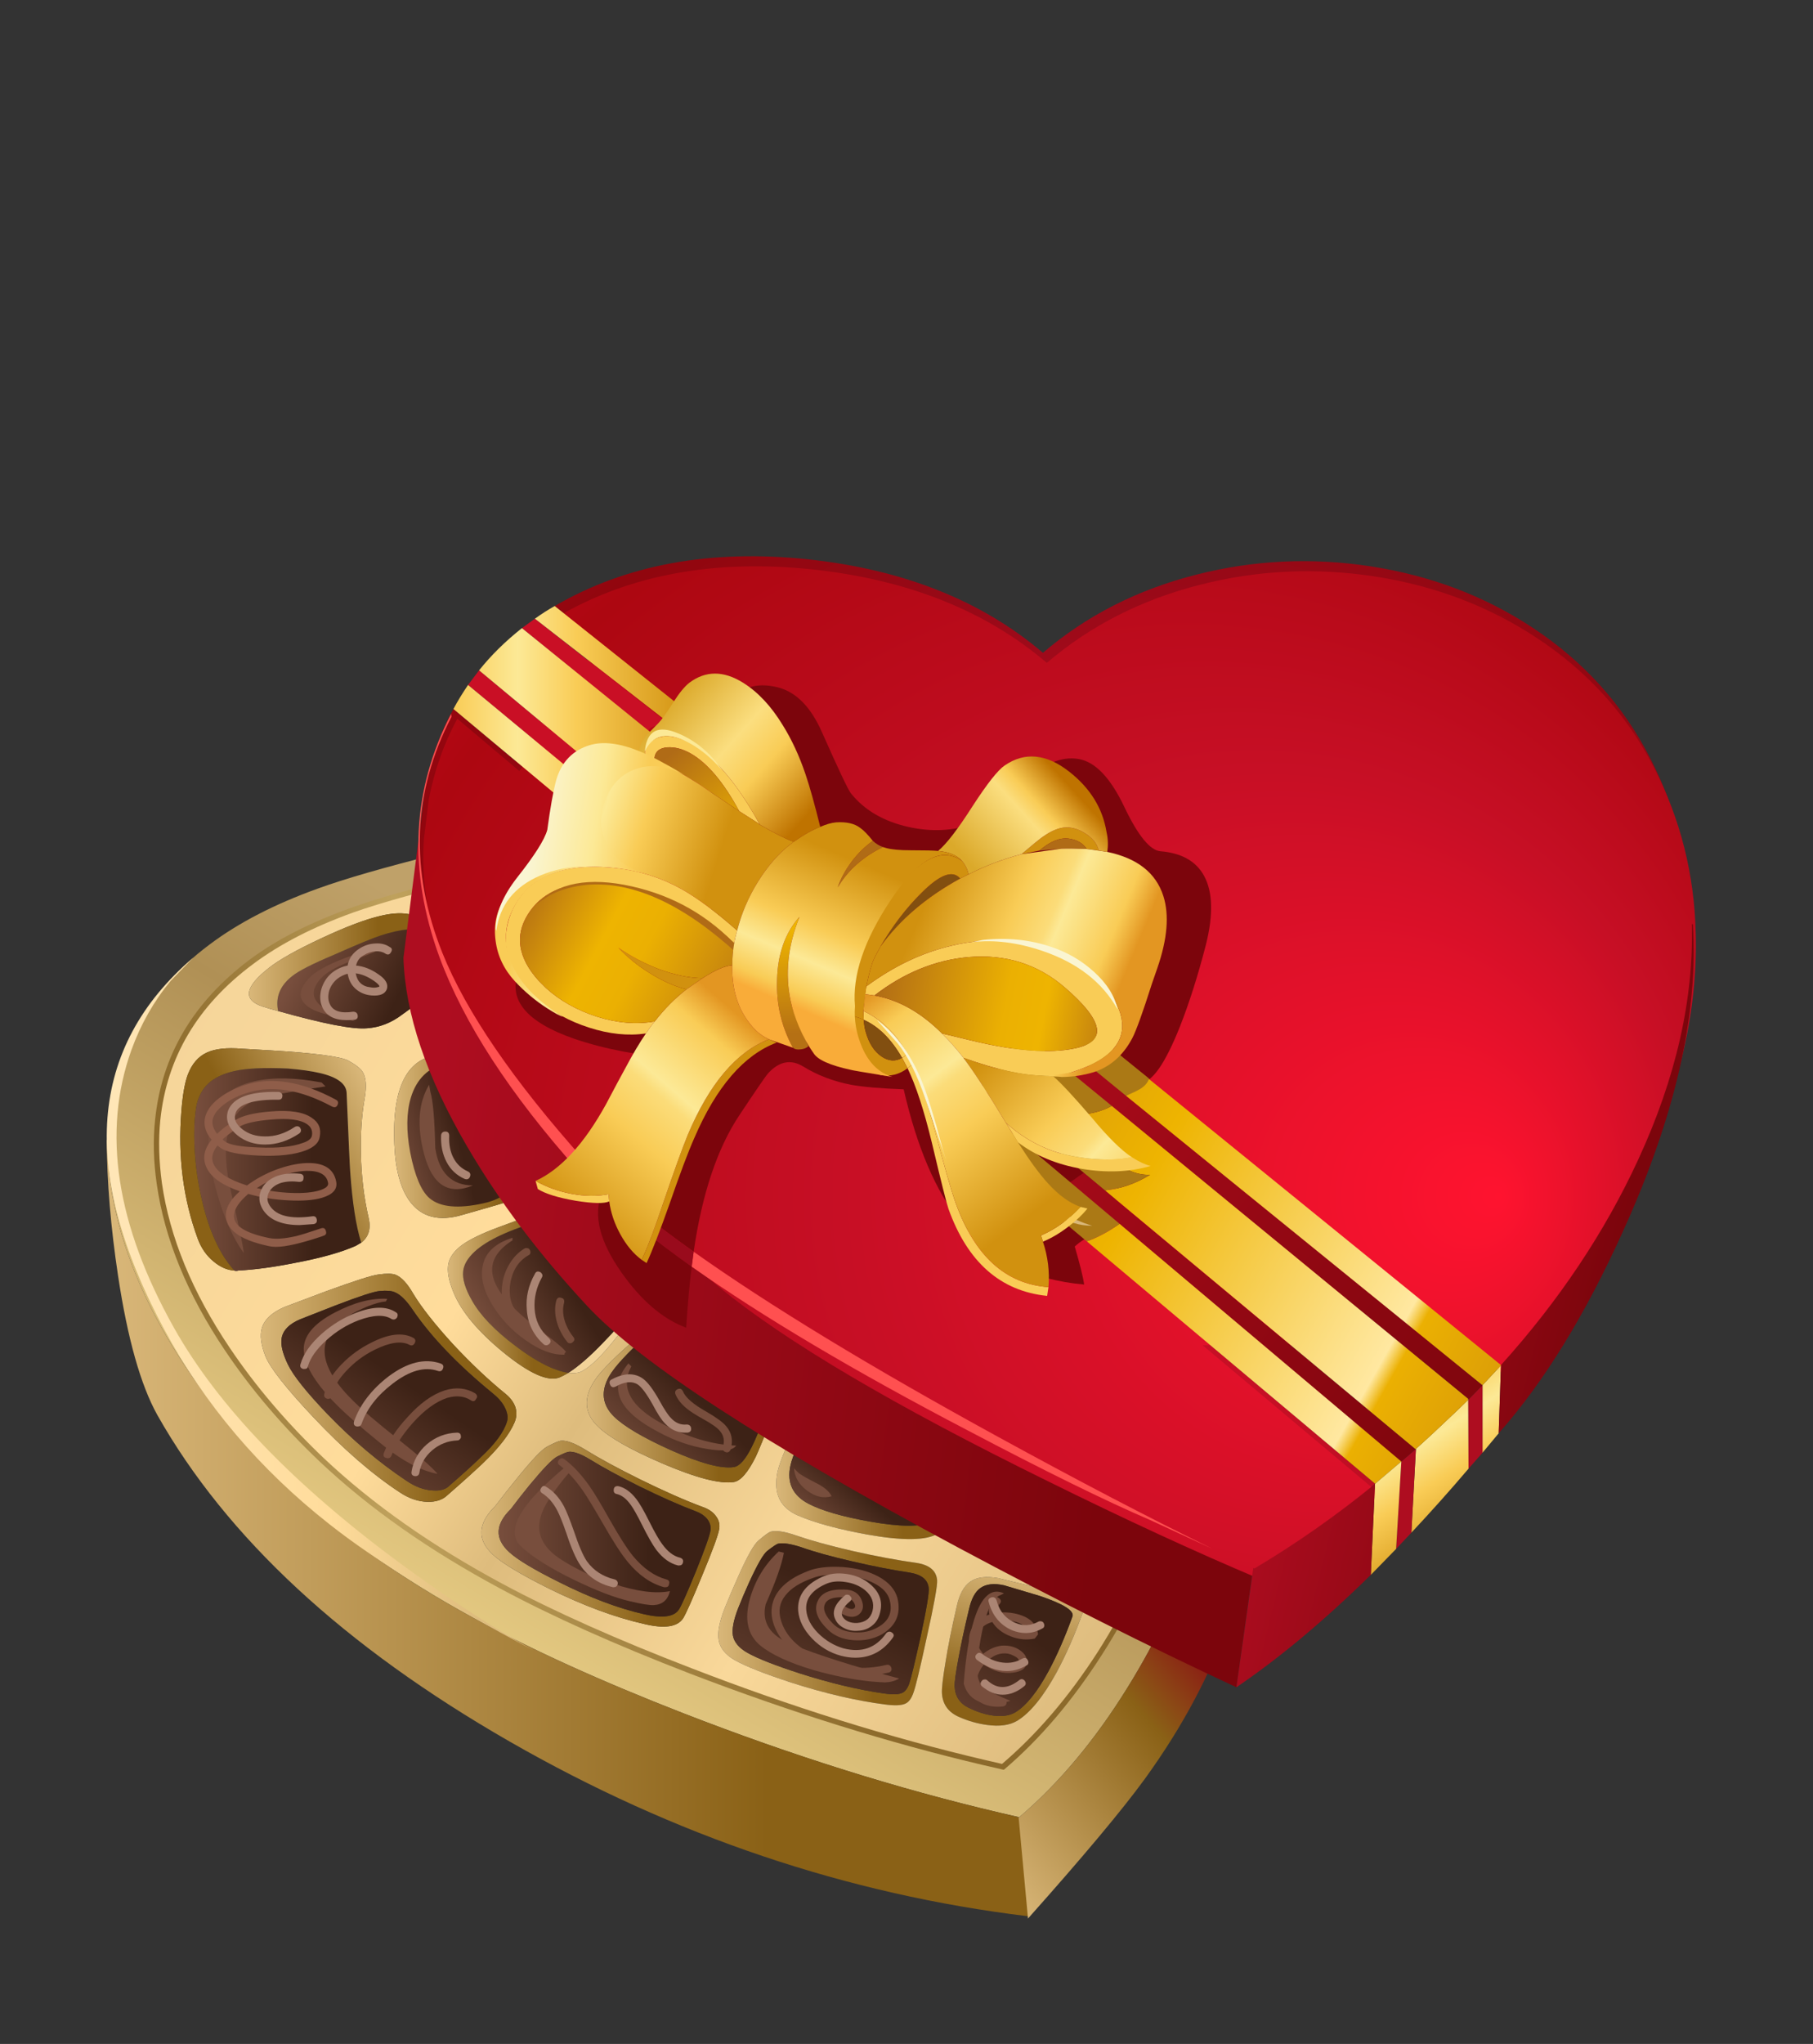 <svg xmlns="http://www.w3.org/2000/svg" xmlns:xlink="http://www.w3.org/1999/xlink" preserveAspectRatio="none" width="284" height="320"><rect width="100%" height="100%" fill="#333333" stroke="none"/><defs><linearGradient id="a" gradientUnits="userSpaceOnUse" x1="151.4" y1="788.337" x2="143.5" y2="816.462" spreadMethod="pad"><stop offset="0%" stop-color="#D9B779"/><stop offset="70.98%" stop-color="#8A6116"/></linearGradient><linearGradient id="b" gradientUnits="userSpaceOnUse" x1="133.65" y1="818.075" x2="155.95" y2="787.825" spreadMethod="pad"><stop offset="0%" stop-color="#784E3D"/><stop offset="70.98%" stop-color="#3D2216"/></linearGradient><linearGradient id="c" gradientUnits="userSpaceOnUse" x1="112.325" y1="773.4" x2="139.875" y2="773.4" spreadMethod="pad"><stop offset="0%" stop-color="#D9B779"/><stop offset="70.98%" stop-color="#8A6116"/></linearGradient><linearGradient id="d" gradientUnits="userSpaceOnUse" x1="118.212" y1="782.587" x2="127.388" y2="772.212" spreadMethod="pad"><stop offset="0%" stop-color="#784E3D"/><stop offset="70.98%" stop-color="#3D2216"/></linearGradient><linearGradient id="e" gradientUnits="userSpaceOnUse" x1="103.388" y1="795.3" x2="137.113" y2="795.3" spreadMethod="pad"><stop offset="0%" stop-color="#D9B779"/><stop offset="70.98%" stop-color="#8A6116"/></linearGradient><linearGradient id="f" gradientUnits="userSpaceOnUse" x1="108.825" y1="819.438" x2="128.975" y2="781.563" spreadMethod="pad"><stop offset="0%" stop-color="#784E3D"/><stop offset="70.98%" stop-color="#3D2216"/></linearGradient><linearGradient id="g" gradientUnits="userSpaceOnUse" x1="43.7" y1="832.775" x2="121.6" y2="702.425" spreadMethod="pad"><stop offset="17.647%" stop-color="#F0D68B"/><stop offset="70.98%" stop-color="#B09055"/><stop offset="87.451%" stop-color="#BFA169"/></linearGradient><linearGradient id="h" gradientUnits="userSpaceOnUse" x1="3.35" y1="696.825" x2="172.95" y2="801.875" spreadMethod="pad"><stop offset="0%" stop-color="#F2D399"/><stop offset="38.824%" stop-color="#FFDC9B"/><stop offset="51.373%" stop-color="#DEBC7D"/><stop offset="71.373%" stop-color="#F9D89A"/><stop offset="100%" stop-color="#D9B779"/></linearGradient><linearGradient id="i" gradientUnits="userSpaceOnUse" x1="83.1" y1="762.95" x2="111.8" y2="762.95" spreadMethod="pad"><stop offset="0%" stop-color="#D9B779"/><stop offset="70.98%" stop-color="#8A6116"/></linearGradient><linearGradient id="j" gradientUnits="userSpaceOnUse" x1="89.213" y1="772.288" x2="104.188" y2="756.712" spreadMethod="pad"><stop offset="0%" stop-color="#784E3D"/><stop offset="70.98%" stop-color="#3D2216"/></linearGradient><linearGradient id="k" gradientUnits="userSpaceOnUse" x1="66.9" y1="782.3" x2="103.6" y2="782.3" spreadMethod="pad"><stop offset="0%" stop-color="#D9B779"/><stop offset="70.98%" stop-color="#8A6116"/></linearGradient><linearGradient id="l" gradientUnits="userSpaceOnUse" x1="69.563" y1="782.4" x2="102.238" y2="782.4" spreadMethod="pad"><stop offset="0%" stop-color="#784E3D"/><stop offset="70.98%" stop-color="#3D2216"/></linearGradient><linearGradient id="m" gradientUnits="userSpaceOnUse" x1="67.388" y1="751.45" x2="85.413" y2="740.75" spreadMethod="pad"><stop offset="0%" stop-color="#784E3D"/><stop offset="70.98%" stop-color="#3D2216"/></linearGradient><linearGradient id="n" gradientUnits="userSpaceOnUse" x1="61.725" y1="745.7" x2="80.275" y2="745.7" spreadMethod="pad"><stop offset="0%" stop-color="#D9B779"/><stop offset="70.98%" stop-color="#8A6116"/></linearGradient><linearGradient id="o" gradientUnits="userSpaceOnUse" x1="53.475" y1="721.15" x2="76.225" y2="721.15" spreadMethod="pad"><stop offset="0%" stop-color="#D9B779"/><stop offset="70.98%" stop-color="#8A6116"/></linearGradient><linearGradient id="p" gradientUnits="userSpaceOnUse" x1="33" y1="759.85" x2="72.3" y2="759.85" spreadMethod="pad"><stop offset="0%" stop-color="#D9B779"/><stop offset="70.98%" stop-color="#8A6116"/></linearGradient><linearGradient id="q" gradientUnits="userSpaceOnUse" x1="41.087" y1="776.788" x2="59.113" y2="750.512" spreadMethod="pad"><stop offset="0%" stop-color="#784E3D"/><stop offset="70.98%" stop-color="#3D2216"/></linearGradient><linearGradient id="r" gradientUnits="userSpaceOnUse" x1="40.175" y1="692.063" x2="60.025" y2="702.138" spreadMethod="pad"><stop offset="0%" stop-color="#784E3D"/><stop offset="70.98%" stop-color="#3D2216"/></linearGradient><linearGradient id="s" gradientUnits="userSpaceOnUse" x1="31.175" y1="694.35" x2="59.125" y2="694.35" spreadMethod="pad"><stop offset="0%" stop-color="#D9B779"/><stop offset="70.98%" stop-color="#8A6116"/></linearGradient><linearGradient id="t" gradientUnits="userSpaceOnUse" x1="22.7" y1="726.25" x2="48.4" y2="726.25" spreadMethod="pad"><stop offset="0%" stop-color="#784E3D"/><stop offset="70.98%" stop-color="#3D2216"/></linearGradient><linearGradient id="u" gradientUnits="userSpaceOnUse" x1="50.575" y1="714.887" x2="26.225" y2="728.712" spreadMethod="pad"><stop offset="0%" stop-color="#D9B779"/><stop offset="70.98%" stop-color="#8A6116"/></linearGradient><linearGradient id="v" gradientUnits="userSpaceOnUse" x1="53.025" y1="723.787" x2="67.375" y2="719.813" spreadMethod="pad"><stop offset="0%" stop-color="#784E3D"/><stop offset="70.98%" stop-color="#3D2216"/></linearGradient><linearGradient id="w" gradientUnits="userSpaceOnUse" x1="9.213" y1="781.45" x2="152.588" y2="781.45" spreadMethod="pad"><stop offset="0%" stop-color="#D9B779"/><stop offset="70.98%" stop-color="#8A6116"/></linearGradient><linearGradient id="x" gradientUnits="userSpaceOnUse" x1="141.213" y1="831.6" x2="178.588" y2="799.5" spreadMethod="pad"><stop offset="0%" stop-color="#D9B779"/><stop offset="70.98%" stop-color="#8A6116"/><stop offset="100%" stop-color="#8C1313"/></linearGradient><linearGradient id="y" gradientUnits="userSpaceOnUse" x1="16.45" y1="749.9" x2="175.85" y2="749.9" spreadMethod="pad"><stop offset="0%" stop-color="#8C6A2B"/><stop offset="23.137%" stop-color="#BFA15C"/><stop offset="70.98%" stop-color="#8C6A2B"/></linearGradient><linearGradient id="z" gradientUnits="userSpaceOnUse" x1="2.287" y1="747.588" x2="108.713" y2="747.813" spreadMethod="pad"><stop offset="0%" stop-color="#FFE8BD"/><stop offset="38.824%" stop-color="#FFDC9B"/><stop offset="60%" stop-color="#DEBC7D"/><stop offset="100%" stop-color="#D9B779"/></linearGradient><linearGradient id="A" gradientUnits="userSpaceOnUse" x1="166.188" y1="745.55" x2="57.512" y2="732.05" spreadMethod="pad"><stop offset="0%" stop-color="#7C050C"/><stop offset="100%" stop-color="#AE0D20"/></linearGradient><radialGradient id="B" gradientUnits="userSpaceOnUse" cx="0" cy="0" r="159.299" fx="-86.82" fy="1.492" gradientTransform="scale(-1 1) rotate(.985 -42466.067 -7566.556)" spreadMethod="pad"><stop offset="0%" stop-color="#E3112A"/><stop offset="41.176%" stop-color="#AE0D20"/><stop offset="59.216%" stop-color="#980917"/><stop offset="73.333%" stop-color="#91060E"/><stop offset="100%" stop-color="#C70D20"/></radialGradient><radialGradient id="C" gradientUnits="userSpaceOnUse" cx="0" cy="0" r="159.299" fx="-86.82" fy="1.492" gradientTransform="scale(-1 1) rotate(.985 -42553.673 -7603.627)" spreadMethod="pad"><stop offset="0%" stop-color="#FF132F"/><stop offset="41.176%" stop-color="#C70F25"/><stop offset="73.333%" stop-color="#AD0711"/><stop offset="100%" stop-color="#E30F24"/></radialGradient><linearGradient id="D" gradientUnits="userSpaceOnUse" x1="218.175" y1="756.375" x2="231.525" y2="777.125" spreadMethod="pad"><stop offset="0%" stop-color="#F9CC56"/><stop offset="27.059%" stop-color="#FCE996"/><stop offset="51.765%" stop-color="#F9CC56"/><stop offset="100%" stop-color="#D1910F"/></linearGradient><linearGradient id="E" gradientUnits="userSpaceOnUse" x1="226.912" y1="764.638" x2="104.787" y2="669.763" spreadMethod="pad"><stop offset="0%" stop-color="#7C050C"/><stop offset="100%" stop-color="#C90F25"/></linearGradient><linearGradient id="F" gradientUnits="userSpaceOnUse" x1="208.537" y1="762.588" x2="221.862" y2="783.313" spreadMethod="pad"><stop offset="0%" stop-color="#F9CC56"/><stop offset="27.059%" stop-color="#FCE996"/><stop offset="51.765%" stop-color="#F9CC56"/><stop offset="100%" stop-color="#D1910F"/></linearGradient><linearGradient id="G" gradientUnits="userSpaceOnUse" x1="218.363" y1="775.587" x2="96.238" y2="680.712" spreadMethod="pad"><stop offset="0%" stop-color="#7C050C"/><stop offset="100%" stop-color="#C90F25"/></linearGradient><linearGradient id="H" gradientUnits="userSpaceOnUse" x1="112.275" y1="703.863" x2="256.925" y2="785.337" spreadMethod="pad"><stop offset="0%" stop-color="#B57014"/><stop offset="36.863%" stop-color="#EEB401"/><stop offset="64.314%" stop-color="#FFE8A1"/><stop offset="65.882%" stop-color="#EBB002"/><stop offset="100%" stop-color="#B06B16"/></linearGradient><linearGradient id="I" gradientUnits="userSpaceOnUse" x1="108.088" y1="711.375" x2="252.713" y2="792.825" spreadMethod="pad"><stop offset="0%" stop-color="#B57014"/><stop offset="36.863%" stop-color="#EEB401"/><stop offset="64.314%" stop-color="#FFE8A1"/><stop offset="65.882%" stop-color="#EBB002"/><stop offset="100%" stop-color="#B06B16"/></linearGradient><linearGradient id="J" gradientUnits="userSpaceOnUse" x1="118.688" y1="692.525" x2="263.313" y2="773.975" spreadMethod="pad"><stop offset="0%" stop-color="#B57014"/><stop offset="36.863%" stop-color="#EEB401"/><stop offset="64.314%" stop-color="#FFE8A1"/><stop offset="65.882%" stop-color="#EBB002"/><stop offset="100%" stop-color="#B06B16"/></linearGradient><linearGradient id="K" gradientUnits="userSpaceOnUse" x1="116.012" y1="697.738" x2="259.688" y2="778.663" spreadMethod="pad"><stop offset="0%" stop-color="#B57014"/><stop offset="36.863%" stop-color="#EEB401"/><stop offset="64.314%" stop-color="#FFE8A1"/><stop offset="65.882%" stop-color="#EBB002"/><stop offset="100%" stop-color="#B06B16"/></linearGradient><linearGradient id="L" gradientUnits="userSpaceOnUse" x1="113.688" y1="701.375" x2="258.313" y2="782.825" spreadMethod="pad"><stop offset="0%" stop-color="#B57014"/><stop offset="36.863%" stop-color="#EEB401"/><stop offset="64.314%" stop-color="#FFE8A1"/><stop offset="65.882%" stop-color="#EBB002"/><stop offset="100%" stop-color="#B06B16"/></linearGradient><linearGradient id="M" gradientUnits="userSpaceOnUse" x1="199.037" y1="768.688" x2="212.362" y2="789.412" spreadMethod="pad"><stop offset="0%" stop-color="#F9CC56"/><stop offset="27.059%" stop-color="#FCE996"/><stop offset="51.765%" stop-color="#F9CC56"/><stop offset="100%" stop-color="#D1910F"/></linearGradient><linearGradient id="N" gradientUnits="userSpaceOnUse" x1="228.563" y1="762.487" x2="106.438" y2="667.612" spreadMethod="pad"><stop offset="0%" stop-color="#7C050C"/><stop offset="100%" stop-color="#C90F25"/></linearGradient><linearGradient id="O" gradientUnits="userSpaceOnUse" x1="221.213" y1="771.875" x2="99.088" y2="677.025" spreadMethod="pad"><stop offset="0%" stop-color="#7C050C"/><stop offset="100%" stop-color="#C90F25"/></linearGradient><linearGradient id="P" gradientUnits="userSpaceOnUse" x1="62.575" y1="660.1" x2="99.325" y2="660.1" spreadMethod="pad"><stop offset="0%" stop-color="#F9CC56"/><stop offset="27.059%" stop-color="#FCE996"/><stop offset="51.765%" stop-color="#F9CC56"/><stop offset="100%" stop-color="#D1910F"/></linearGradient><linearGradient id="Q" gradientUnits="userSpaceOnUse" x1="238.625" y1="752.225" x2="192.675" y2="740.875" spreadMethod="pad"><stop offset="0%" stop-color="#7C050C"/><stop offset="100%" stop-color="#AE0D20"/></linearGradient><linearGradient id="R" gradientUnits="userSpaceOnUse" x1="108.088" y1="675.737" x2="96.313" y2="662.063" spreadMethod="pad"><stop offset="0%" stop-color="#EEB401"/><stop offset="100%" stop-color="#B06B16"/></linearGradient><linearGradient id="S" gradientUnits="userSpaceOnUse" x1="108.138" y1="703.863" x2="77.263" y2="739.538" spreadMethod="pad"><stop offset="0%" stop-color="#E39622"/><stop offset="10.98%" stop-color="#F9CC56"/><stop offset="32.549%" stop-color="#FCE996"/><stop offset="36.863%" stop-color="#FBDC79"/><stop offset="51.765%" stop-color="#F9CC56"/><stop offset="86.275%" stop-color="#D1910F"/></linearGradient><linearGradient id="T" gradientUnits="userSpaceOnUse" x1="170.688" y1="733.738" x2="140.313" y2="704.962" spreadMethod="pad"><stop offset="0%" stop-color="#E39622"/><stop offset="10.98%" stop-color="#F9CC56"/><stop offset="32.549%" stop-color="#FCE996"/><stop offset="36.863%" stop-color="#FBDC79"/><stop offset="51.765%" stop-color="#F9CC56"/><stop offset="86.275%" stop-color="#D1910F"/></linearGradient><linearGradient id="U" gradientUnits="userSpaceOnUse" x1="125.287" y1="700.475" x2="154.412" y2="739.325" spreadMethod="pad"><stop offset="0%" stop-color="#E39622"/><stop offset="10.98%" stop-color="#F9CC56"/><stop offset="32.549%" stop-color="#FCE996"/><stop offset="36.863%" stop-color="#FBDC79"/><stop offset="51.765%" stop-color="#F9CC56"/><stop offset="86.275%" stop-color="#D1910F"/></linearGradient><linearGradient id="V" gradientUnits="userSpaceOnUse" x1="165.525" y1="697.475" x2="130.675" y2="682.825" spreadMethod="pad"><stop offset="0%" stop-color="#E39622"/><stop offset="10.98%" stop-color="#F9CC56"/><stop offset="32.549%" stop-color="#FCE996"/><stop offset="36.863%" stop-color="#FBDC79"/><stop offset="51.765%" stop-color="#F9CC56"/><stop offset="86.275%" stop-color="#D1910F"/></linearGradient><linearGradient id="W" gradientUnits="userSpaceOnUse" x1="143.925" y1="681.163" x2="158.275" y2="668.038" spreadMethod="pad"><stop offset="0%" stop-color="#DBA92A"/><stop offset="58.431%" stop-color="#FBDE7F"/><stop offset="71.765%" stop-color="#F9CC56"/><stop offset="100%" stop-color="#BF7300"/></linearGradient><linearGradient id="X" gradientUnits="userSpaceOnUse" x1="95.975" y1="653.688" x2="116.725" y2="672.112" spreadMethod="pad"><stop offset="0%" stop-color="#DBA92A"/><stop offset="41.961%" stop-color="#FBDE7F"/><stop offset="64.314%" stop-color="#F9CC56"/><stop offset="100%" stop-color="#BF7300"/></linearGradient><linearGradient id="Y" gradientUnits="userSpaceOnUse" x1="75.9" y1="679.337" x2="100.6" y2="687.163" spreadMethod="pad"><stop offset="0%" stop-color="#F9CC56"/><stop offset="27.059%" stop-color="#FCE996"/><stop offset="51.765%" stop-color="#F9CC56"/><stop offset="100%" stop-color="#D1910F"/></linearGradient><linearGradient id="Z" gradientUnits="userSpaceOnUse" x1="165.988" y1="704.138" x2="127.813" y2="696.862" spreadMethod="pad"><stop offset="0%" stop-color="#B57014"/><stop offset="32.157%" stop-color="#EEB401"/><stop offset="47.843%" stop-color="#EBB002"/><stop offset="100%" stop-color="#B06B16"/></linearGradient><linearGradient id="aa" gradientUnits="userSpaceOnUse" x1="73.45" y1="684.938" x2="110.25" y2="704.463" spreadMethod="pad"><stop offset="0%" stop-color="#B57014"/><stop offset="32.157%" stop-color="#EEB401"/><stop offset="47.843%" stop-color="#EBB002"/><stop offset="100%" stop-color="#B06B16"/></linearGradient><linearGradient id="ab" gradientUnits="userSpaceOnUse" x1="114.987" y1="705.325" x2="114.212" y2="687.075" spreadMethod="pad"><stop offset="0%" stop-color="#B57014"/><stop offset="87.843%" stop-color="#EEB401"/></linearGradient><linearGradient id="ac" gradientUnits="userSpaceOnUse" x1="117.425" y1="702.337" x2="127.075" y2="679.863" spreadMethod="pad"><stop offset=".392%" stop-color="#F9AC39"/><stop offset="9.804%" stop-color="#F9CC56"/><stop offset="30.588%" stop-color="#FCE996"/><stop offset="51.765%" stop-color="#F9CC56"/><stop offset="100%" stop-color="#D1910F"/></linearGradient><linearGradient id="ad" gradientUnits="userSpaceOnUse" x1="73.35" y1="674.338" x2="90.75" y2="677.063" spreadMethod="pad"><stop offset="9.02%" stop-color="#FAF5D2"/><stop offset="61.961%" stop-color="#FCE996"/><stop offset="100%" stop-color="#F9CC56"/></linearGradient><path fill="#FFF" fill-opacity="0" d="M284 320V0H0v320h284z" id="ae"/><path fill="url(#a)" d="M146.5 789.15q-2.8-.5-4.3.55t-2.1 3.9q-1.15 4.95-1.7 8.45-.65 3.85-.55 4.9.2 2.55 2.7 3.6 2.05.9 4.25 1.2 2.9.4 4.65-.65 2.95-1.8 6-7.35 2.25-4.15 4.15-9.5.5-1.45-6.25-3.45l-6.85-1.65m-2.7 1.5q1.3-.9 3.6-.4l5.55 1.65q5.45 1.85 5 3.15-1.7 4.7-3.65 8.35-2.65 4.9-5.15 6.4-1.4.85-3.8.45-1.7-.3-3.4-1.15-2.05-1-2.15-3.3-.05-.9.6-4.35.6-3.3 1.6-7.45.55-2.5 1.8-3.35z" id="af"/><path fill="url(#b)" d="M147.4 790.25q-2.3-.5-3.6.4-1.25.85-1.8 3.35-1 4.15-1.6 7.45-.65 3.45-.6 4.35.1 2.3 2.15 3.3 1.7.85 3.4 1.15 2.4.4 3.8-.45 2.5-1.5 5.15-6.4 1.95-3.65 3.65-8.35.45-1.3-5-3.15l-5.55-1.65z" id="ag"/><path fill="url(#c)" d="M116.35 763.7q-3.35 6.75-3.85 9.2-.95 4.8 3.15 6.6 3.9 1.7 10.75 2.95 8.15 1.45 10.8-.15 1.4-.85 2.15-6.35.6-4.25.55-8.35l-23.55-3.9m.95 14q-3.65-1.9-2.8-5.85.5-2.4 3.65-7.8l20.55 5.85q-.35 5.25-.5 6.3-.55 3.65-1.8 4.25-2.55 1.25-9.6 0-6.45-1.15-9.5-2.75z" id="ah"/><path fill="url(#d)" d="M118.15 764.05q-3.15 5.4-3.65 7.8-.85 3.95 2.8 5.85 3.05 1.6 9.5 2.75 7.05 1.25 9.6 0 1.25-.6 1.8-4.25.15-1.05.5-6.3l-20.55-5.85z" id="ai"/><path fill="url(#e)" d="M115.45 782.6q-2.75-.95-4-.6-.45.15-1.85 1.35-1.05.85-3.2 5.7-1.1 2.45-2 4.7-1.25 3.15-.95 4.9.3 1.85 2.45 3.1 2.55 1.45 8.8 3.5 7.8 2.5 14.4 3.35 2.25.3 3.15-.15.75-.35 1.2-1.65.5-1.3 2.05-8.5 1.7-7.6 1.6-8.85-.2-2.2-3.2-2.65-4.35-.6-9.9-1.85-5.2-1.2-8.55-2.35m-7.3 7.2q1.9-4.15 2.8-4.85 1.3-1 1.65-1.1 1.15-.25 3.6.55 2.95 1.05 7.75 2.15 4.9 1.15 8.95 1.75 2.7.45 2.9 2.35.15 1.05-1.25 7.55-1.35 6.05-1.75 7.2-.4 1.1-1.05 1.4-.8.4-2.85.1-5.95-.85-13-3.1-5.7-1.85-8-3.15-1.95-1.1-2.25-2.65-.25-1.5.8-4.2.75-1.9 1.7-4z" id="aj"/><path fill="url(#f)" d="M116.2 784.4q-2.45-.8-3.6-.55-.35.1-1.65 1.1-.9.7-2.8 4.85-.95 2.1-1.7 4-1.05 2.7-.8 4.2.3 1.55 2.25 2.65 2.3 1.3 8 3.15 7.05 2.25 13 3.1 2.05.3 2.85-.1.65-.3 1.05-1.4.4-1.15 1.75-7.2 1.4-6.5 1.25-7.55-.2-1.9-2.9-2.35-4.05-.6-8.95-1.75-4.8-1.1-7.75-2.15z" id="ak"/><path fill="url(#g)" d="M59.85 677.75q-11.95 3-18.15 5.25-10 3.6-16.65 8.6-7.7 5.75-11.65 13.4-3.95 7.6-4.05 16.65-.05 3.4.45 6.9 1.8 12.4 9.7 25.2 6.8 11 17.25 20.95 11.8 11.25 28.9 20.55 13.2 7.25 32.35 14.7 25.1 9.75 48.7 15.3l3.05.7q9.15-7.8 16.65-19.9 6.9-11.1 11.2-23.8.95-2.7 1.85-6.8 1.05-4.6 1.55-6.8l-121.15-90.9m-12.95 8.6q5.75-2.05 16.8-4.8l112.55 83.8q-.5 2.05-1.45 6.3-.9 3.8-1.75 6.3-4 11.7-10.35 21.9-7 11.15-15.5 18.35l-2.85-.65q-21.7-5.1-45.15-14.1-17.85-6.9-30.1-13.55-15.85-8.6-26.8-18.95-9.65-9.15-16-19.3-7.35-11.8-9.05-23.25-.7-5.2-.25-9.75 1.5-14.7 14.4-24.35 6.15-4.6 15.5-7.95z" id="al"/><path fill="url(#h)" d="M63.7 681.55q-11.05 2.75-16.8 4.8-9.35 3.35-15.5 7.95-12.9 9.65-14.4 24.35-.45 4.55.25 9.75 1.7 11.45 9.05 23.25 6.35 10.15 16 19.3 10.95 10.35 26.8 18.95 12.25 6.65 30.1 13.55 23.45 9 45.15 14.1l2.85.65q8.5-7.2 15.5-18.35 6.35-10.2 10.35-21.9.85-2.5 1.75-6.3.95-4.25 1.45-6.3L63.7 681.55m-12.35 5.65q4.75-1.15 7.05 1.05l4.4 7.65q-1.2 1.35-3.85 3.35-1.45 1.15-4.25 3.15-2.5 1.9-5.4 2.1-3.25.3-13.7-2.65-1.35-.35-2.4-.7-4.65-1.55 1.05-6 2.35-1.85 8-4.5t9.1-3.45m-8.9 21.4q3 .4 3.9.85 1.8 1 2.25 1.75.8 1.25.35 3.95-.7 3.9-.6 8.65.1 5.2 1.2 9.95.55 2.45-1.15 3.75l-.85.5q-3.4 1.5-9.25 2.6-5 1-8.85 1.2-.3.1-.6 0-1.65-.1-3.2-1.4-1.65-1.35-2.45-3.55-3.35-9.15-2.5-19.65.3-3.75 1-5.6.95-2.45 2.9-3.35 1.9-.9 5.45-.6l4.35.25q5 .3 8.05.7m8.65 33.8q1.8-.25 2.6.05 1.35.55 2.7 2.9 1.9 3.15 6.1 7.75 4.2 4.5 8.15 7.7 1.1.9 1.5 2.05.35 1.2-.15 2.35-1.15 2.7-4.85 6.25-2 1.9-5.5 4.95-1.1 1.05-3.05 1-2.15-.05-4.25-1.45-6.4-4.2-13.4-11.65-6.2-6.6-7.3-9.3-1.05-2.7-.55-4.35.6-2 3.5-3.25l6.35-2.4q6.7-2.45 8.15-2.6m4.75-11.3q-2.1-2.9-2.35-8.7-.6-14.15 8.15-13.85l14.6 20.5q-1.85 1.05-6.1 2.4-.95.3-6.25 1.8-5.35 1.55-8.05-2.15m6 9.55q.35-1.5 2.1-2.8 1.8-1.3 5.55-2.7 2.1-.8 6-2.15l.95 1 1-.25L92 745.85q-1.45 2.6-4.15 6.05-3.3 4.25-5.45 5.4-.75.4-2.1.25-.85.5-1.35.7-2.65 1.05-8.65-3.85-5.85-4.8-7.65-9.15-1.2-2.85-.8-4.6M77.4 790.8q-6.6-3.3-8.7-5.25-3.75-3.45.35-7.5 1.55-2.05 3.3-4.2 3.5-4.35 4.7-4.95 1.7-.9 2.15-.9 1.3-.1 3.75 1.4 3.15 1.95 8.3 4.5 5.7 2.8 9.75 4.3 1.3.45 1.95 1.3.75.9.6 2-.15 1.25-2.6 7.15-2.3 5.6-2.95 6.65-1.3 2.05-6.05.9-6.65-1.5-14.55-5.4m33.4-27.3l1 .6q-2.1 5.25-2.65 6.4-1.8 3.6-3.35 3.85-3.2.5-11-2.85-7.3-3.15-9.9-5.65-3.25-3.1-.5-7.2 1.45-2.2 7.15-7.1l.65.4 1-.9 17.95 11.6-.35.85m-4.4 25.55q2.15-4.85 3.2-5.7 1.4-1.2 1.85-1.35 1.25-.35 4 .6 3.35 1.15 8.55 2.35 5.55 1.25 9.9 1.85 3 .45 3.2 2.65.1 1.25-1.6 8.85-1.55 7.2-2.05 8.5-.45 1.3-1.2 1.65-.9.45-3.15.15-6.6-.85-14.4-3.35-6.25-2.05-8.8-3.5-2.15-1.25-2.45-3.1-.3-1.75.95-4.9.9-2.25 2-4.7m9.25-9.55q-4.1-1.8-3.15-6.6.5-2.45 3.85-9.2l23.55 3.9q.05 4.1-.55 8.35-.75 5.5-2.15 6.35-2.65 1.6-10.8.15-6.85-1.25-10.75-2.95m30.85 9.65l6.85 1.65q6.75 2 6.25 3.45-1.9 5.35-4.15 9.5-3.05 5.55-6 7.35-1.75 1.05-4.65.65-2.2-.3-4.25-1.2-2.5-1.05-2.7-3.6-.1-1.05.55-4.9.55-3.5 1.7-8.45.6-2.85 2.1-3.9 1.5-1.05 4.3-.55z" id="am"/><path fill="url(#i)" d="M111.8 764.1l-1-.6q-1.45 3.9-2.25 5.45-1.45 2.9-2.75 3.1-2.85.45-9.7-2.6-6.45-2.9-8.8-5.2-2.7-2.7-.7-6.2 1.25-2.15 5.6-6.1l-.65-.4q-5.7 4.9-7.15 7.1-2.75 4.1.5 7.2 2.6 2.5 9.9 5.65 7.8 3.35 11 2.85 1.55-.25 3.35-3.85.55-1.15 2.65-6.4z" id="an"/><path fill="#B1AEA7" d="M93.2 751.05l-1 .9 18.6 11.55.35-.85-17.95-11.6z" id="ao"/><path fill="#26140C" d="M111.35 762.75l.1-.2-18.1-11.7-.15-.15-1.4 1.25 19.15 11.95.4-1.15m-.5 0l-.15.4-18.1-11.25.65-.55 17.6 11.4z" id="ap"/><path fill="url(#j)" d="M92.2 751.95q-4.35 3.95-5.6 6.1-2 3.5.7 6.2 2.35 2.3 8.8 5.2 6.85 3.05 9.7 2.6 1.3-.2 2.75-3.1.8-1.55 2.25-5.45l-18.6-11.55z" id="aq"/><path fill="url(#k)" d="M79.2 768q-.45 0-2.15.9-1.2.6-4.7 4.95-1.75 2.15-3.3 4.2-4.1 4.05-.35 7.5 2.1 1.95 8.7 5.25 7.9 3.9 14.55 5.4 4.75 1.15 6.05-.9.65-1.05 2.95-6.65 2.45-5.9 2.6-7.15.15-1.1-.6-2-.65-.85-1.95-1.3-4.05-1.5-9.75-4.3-5.15-2.55-8.3-4.5-2.45-1.5-3.75-1.4m-7.75 10.5q1.35-1.8 2.9-3.7 3.15-3.8 4.2-4.35 1.5-.75 1.85-.75 1.15-.1 3.35 1.25 2.75 1.7 7.45 4.05 5.1 2.5 8.7 3.85 1.1.4 1.75 1.15.65.8.55 1.75-.15 1.15-2.25 6.35-2 4.9-2.6 5.85-1.1 1.75-5.4.75-5.95-1.35-13-4.9-5.85-2.9-7.75-4.65-3.4-3.1.25-6.65z" id="ar"/><path fill="url(#l)" d="M80.4 769.7q-.35 0-1.85.75-1.05.55-4.2 4.35-1.55 1.9-2.9 3.7-3.65 3.55-.25 6.65 1.9 1.75 7.75 4.65 7.05 3.55 13 4.9 4.3 1 5.4-.75.6-.95 2.6-5.85 2.1-5.2 2.25-6.35.1-.95-.55-1.75-.65-.75-1.75-1.15-3.6-1.35-8.7-3.85-4.7-2.35-7.45-4.05-2.2-1.35-3.35-1.25z" id="as"/><path fill="#F2D399" d="M77.45 733.75l-1 .25 13.35 14.05q-1.3 1.95-4.05 4.75-3.1 3.25-5.45 4.75 1.35.15 2.1-.25 2.15-1.15 5.45-5.4 2.7-3.45 4.15-6.05l-14.55-12.1z" id="at"/><path fill="url(#m)" d="M76.45 734q-7.7 2.2-10.6 4.9-1.6 1.5-1.75 3-.2 1.8 1.35 4.5 1.9 3.4 6.7 7 4.8 3.65 8.15 4.15 2.35-1.5 5.45-4.75 2.75-2.8 4.05-4.75L76.45 734z" id="au"/><path fill="url(#n)" d="M64.1 741.9q.15-1.5 1.75-3 2.9-2.7 10.6-4.9l-.95-1q-3.9 1.35-6 2.15-3.75 1.4-5.55 2.7-1.75 1.3-2.1 2.8-.4 1.75.8 4.6 1.8 4.35 7.65 9.15 6 4.9 8.65 3.85.5-.2 1.35-.7-3.35-.5-8.15-4.15-4.8-3.6-6.7-7-1.55-2.7-1.35-4.5z" id="av"/><path fill="url(#o)" d="M61.65 708.55q-8.75-.3-8.15 13.85.25 5.8 2.35 8.7 2.7 3.7 8.05 2.15 5.3-1.5 6.25-1.8 4.25-1.35 6.1-2.4l-14.6-20.5z" id="aw"/><path fill="url(#p)" d="M53.7 742.45q-.8-.3-2.6-.05-1.45.15-8.15 2.6l-6.35 2.4q-2.9 1.25-3.5 3.25-.5 1.65.55 4.35 1.1 2.7 7.3 9.3 7 7.45 13.4 11.65 2.1 1.4 4.25 1.45 1.95.05 3.05-1 3.5-3.05 5.5-4.95 3.7-3.55 4.85-6.25.5-1.15.15-2.35-.4-1.15-1.5-2.05-3.95-3.2-8.15-7.7-4.2-4.6-6.1-7.75-1.35-2.35-2.7-2.9m-16.6 13.8q-1.25-2.6-.95-4.1.35-1.8 2.85-2.85l5.35-2.1q5.6-2.15 6.9-2.25 1.6-.15 2.35.2 1.3.55 2.8 2.8 4.25 6.2 12.25 12.75 1.2.95 1.8 2.05.7 1.3.4 2.3-.75 2.45-4.05 5.5-1.75 1.7-4.75 4.3-.9.95-2.65.8-2-.1-4.05-1.5-6.3-4.2-12.1-10.2-4.9-5.1-6.15-7.7z" id="ax"/><path fill="url(#q)" d="M39 749.3q-2.5 1.05-2.85 2.85-.3 1.5.95 4.1 1.25 2.6 6.15 7.7 5.8 6 12.1 10.2 2.05 1.4 4.05 1.5 1.75.15 2.65-.8 3-2.6 4.75-4.3 3.3-3.05 4.05-5.5.3-1-.4-2.3-.6-1.1-1.8-2.05-8-6.55-12.25-12.75-1.5-2.25-2.8-2.8-.75-.35-2.35-.2-1.3.1-6.9 2.25L39 749.3z" id="ay"/><path fill="url(#r)" d="M59.1 689.5q-3.1-.8-7.65.7-1.85.6-7.15 2.95-5 2.1-6.5 3.3-2.85 2.2-2.2 5.4 10.45 2.95 13.7 2.65 2.9-.2 5.4-2.1 2.8-2 4.25-3.15 2.65-2 3.85-3.35l-3.7-6.4z" id="az"/><path fill="url(#s)" d="M58.4 688.25q-2.3-2.2-7.05-1.05-3.45.8-9.1 3.45-5.65 2.65-8 4.5-5.7 4.45-1.05 6 1.05.35 2.4.7-.65-3.2 2.2-5.4 1.5-1.2 6.5-3.3 5.3-2.35 7.15-2.95 4.55-1.5 7.65-.7l-.7-1.25z" id="aA"/><path fill="url(#t)" d="M46.7 726.6q-.1-1.2-.55-12.1-.05-2.15-4.1-3.1-1.9-.45-4.95-.7-5.55-.25-8.3.4-2.55.6-3.95 1.9-1.3 1.2-1.8 3.25-.25 1.3-.35 3.15-.2 5.7 1.15 11.5 1.65 7.2 5 10.9.3.1.6 0 3.85-.2 8.85-1.2 5.85-1.1 9.25-2.6l.85-.5q-1.2-3.75-1.7-10.9z" id="aB"/><path fill="url(#u)" d="M48.6 711.2q-.45-.75-2.25-1.75-.9-.45-3.9-.85-3.05-.4-8.05-.7l-4.35-.25q-3.55-.3-5.45.6-1.95.9-2.9 3.35-.7 1.85-1 5.6-.85 10.5 2.5 19.65.8 2.2 2.45 3.55 1.55 1.3 3.2 1.4-3.35-3.7-5-10.9-1.35-5.8-1.15-11.5.1-1.85.35-3.15.5-2.05 1.8-3.25 1.4-1.3 3.95-1.9 2.75-.65 8.3-.4 3.05.25 4.95.7 4.05.95 4.1 3.1.45 10.9.55 12.1.5 7.15 1.7 10.9 1.7-1.3 1.15-3.75-1.1-4.75-1.2-9.95-.1-4.75.6-8.65.45-2.7-.35-3.95z" id="aC"/><path fill="url(#v)" d="M66.15 716.6l-4.7-6.75q-4.1 1.05-5.4 5.3-1.05 3.5-.1 8.5 1.05 5.35 2.95 7 2.45 2.1 8.3.8 5.1-1.1 4.9-5.15-.1-2.35-2.3-5.25-2.6-3.15-3.65-4.45z" id="aD"/><path fill="url(#w)" d="M9.35 721.65l-.15.1q.05 9.65 1.75 20.9 2.2 14.5 6.05 21.4 16 28.3 54.25 50.25 38.1 21.85 79.85 26.9l1.45-6.55-2.9-8.7-2.95-.7q-23.6-5.55-48.7-15.3-19.15-7.45-32.35-14.7-17.1-9.3-28.9-20.55-10.45-9.95-17.25-20.95-7.9-12.8-9.7-25.2-.5-3.5-.45-6.9z" id="aE"/><path fill="url(#x)" d="M181 785.4q-2.25-6.5-3.4-3.15-4.3 12.7-11.2 23.8-7.5 12.1-16.65 19.9h-.1l1.45 15.6q12.75-14.3 18-21.5 8.9-12.3 13.05-24.65 1.15-3.55-1.15-10z" id="aF"/><path fill="url(#y)" d="M47.25 686.65q5.65-2 16.6-4.7l-.2-.8q-10.9 2.7-16.5 4.7-9.65 3.4-15.95 8.1-13.05 9.8-14.55 24.65-.5 4.65.25 9.85 1.8 12.7 10.55 25.7 6.05 9 14.6 17.1 11.35 10.7 27.75 19.5 11.9 6.4 29.25 13.1 23.35 8.95 45.25 14.1l3.05.7.15-.1q8.15-6.95 14.95-17.55 6.8-10.6 11-22.95.95-2.7 2.4-9v-.15l-.8-.15v.15q-1.5 6.4-2.35 8.9-4.15 12.2-10.85 22.7-6.7 10.4-14.75 17.25l-2.6-.6q-22.15-5.2-45.15-14.1-17.3-6.65-29.15-13-16.3-8.75-27.6-19.4-8.5-8.1-14.45-16.95-8.65-12.85-10.45-25.35-.7-5.15-.25-9.7 1.5-14.5 14.25-24 6.2-4.65 15.55-8z" id="aG"/><path fill="url(#z)" d="M13 707.85q2.15-5.95 6.05-10.65l3.45-3.55q-24.15 20.65-4.45 57.2 9.3 17.3 25.45 30 10.723 8.465 31.4 19.4-9.313-5.194-20.25-13.2-24.9-18.3-35.1-36.45Q6.2 726.8 13 707.85z" id="aH"/><path fill="url(#A)" d="M54.9 693.65q.4 12.9 9.75 28.95 7.4 12.7 18.6 24.7 12.2 13.1 57.2 37.2 22.55 12.05 42.75 21.45l2.6-18.55q-16.1-6.9-33.85-15.65-34.15-16.9-48.95-29.05-22.05-18.1-31.95-31-14.75-19.2-13.6-38l-2.55 19.95z" id="aI"/><path fill="url(#B)" d="M85.2 645.15q-2.5 2.5-2.25 4.55l-5.6 6.9q-1.35 1.6-3.85 4.95l-1.35 1.8-9.55-8q-3.1 5.6-4.4 12.45l-.75 6.05v.05q-1.15 18.75 13.6 37.95 9.9 12.9 31.95 31 15.15 12.45 50.6 29.9 17.7 8.7 32.4 14.9 9.6-5.7 18.55-13v-.05l-27.15-22.85h21.8v-15.4l24.75 20q13.4-14.85 21.15-31.65 8.7-18.85 8.25-36.25-.3-13.7-6.45-25.6-6.25-12.2-18.05-20-11.05-7.3-24.9-9.45-13.65-2.1-26.85 1.25-13.65 3.45-23.7 12.05-14.15-12.05-36.25-14.4-22.55-2.35-38.95 7.2l7 5.65z" id="aJ"/><path fill="url(#C)" d="M85.8 646.7q-2.45 2.4-2.25 4.5l-5.6 6.95q-.7.8-3.85 4.95l-1.35 1.8-9.55-8.05q-3.1 5.7-4.4 12.45l-.75 6.1q-1.15 18.75 13.6 37.95 9.85 12.9 31.95 31.05 15.15 12.45 50.6 29.85 17.7 8.75 32.4 14.95 10.05-6.05 18.55-13.05v-.05L178 753.3h21.8v-15.4l24.75 20q13.4-14.85 21.15-31.65 8.7-18.85 8.25-36.3-.3-13.7-6.45-25.6-6.25-12.2-18.05-19.95-11.05-7.3-24.9-9.45-13.65-2.1-26.85 1.25-13.65 3.45-23.7 12.05-14.1-12.05-36.2-14.4-22.55-2.35-39 7.2l7 5.65z" id="aK"/><path fill="url(#D)" d="M221.1 759.45v10.4l2.5-3 .35-10.45-2.85 3.05z" id="aL"/><path fill="#7C050C" d="M102.55 680.45q.15 7-1.15 8.6-1.8 2.35-6.9 4-4.15 1.3-7.8 1.55-1.35.1-3.75-.45-3.9-.9-4.05-.95-4.85-.85-6.15 2.25-2.9 6.75 8.55 10.7 7.1 2.4 16.25 3.05 1.55 6.15-2.9 10.95-.85.95-4.25 3.95-2.75 2.5-4.1 4.3 5.1 4.65 13.3 10.5 1.95-13.35 7-20.95 4.05-6.1 4.5-6.55 2.55-2.75 5.4-1 3.25 2 7.35 2.8 2.8.5 8.1.7 3.05 13.3 8.65 20.3 6.95 8.7 19.15 9.75-.25-1.75-1.45-5.85 1.15-1.1 4-2.5 2.9-1.4 4-2.45-.7-.6-1.45-2-.9-1.5-1.35-2 4.2.1 7-.4 3.15-.55 6.55-2.15-.95-1.75-4.4-6.75-3.1-4.55-4.25-6.95 2.65 0 6.1-8.65 2.2-5.6 4-12.6 1.75-6.95-.3-10.65-1.85-3.35-6.7-3.75-2.4-.2-5.55-6.8-3.2-6.75-7.05-7.4-4-.7-8.45 3.65-5.6 5.5-7.75 6.3-4.65 1.7-10.05.5-5.75-1.3-8.85-5.2-.65-.85-4.4-9.3-2.6-5.95-6.9-7-9.95-2.4-10.25 15-.1 4.55.3 13.45z" id="aM"/><path fill="#AE0D20" d="M221.1 759.45l-2.2 2.25.05 10.6 2.15-2.45v-10.4z" id="aN"/><path fill="url(#E)" d="M158.15 708.05l-1.75 2.3 62.5 51.2.1.05 2.1-2.15-62.95-51.4z" id="aO"/><path fill="url(#F)" d="M210.85 769.25l-.7 12.9q4.55-4.85 8.8-9.85l-.05-10.6-1.65 1.6q-4.2 4-6.4 5.95z" id="aP"/><path fill="#AE0D20" d="M208.6 771.2l-.8 13.45 2.35-2.5.7-12.85h-.05l-2.2 1.9z" id="aQ"/><path fill="url(#G)" d="M159.7 726.75q-.5.3-1.65 1.15-1.05.7-1.65.8l52.2 42.5 2.2-1.9-51.1-42.55z" id="aR"/><path fill="url(#H)" d="M145.05 719.4q-1.1 1.15-2.6 3.05l5 4.2q-1.2-3.1-2.4-7.25z" id="aS"/><path fill="url(#I)" d="M204.6 774.6l4-3.4-43.4-36.6q-2.5 1.8-5.05 2.7l44.4 37.3h.05z" id="aT"/><path fill="url(#J)" d="M168.55 711.35q-.75 2.05-2.35 3.55l54.9 44.55 2.85-3.05v-.05l-55.4-45z" id="aU"/><path fill="url(#K)" d="M144.15 713.4l-.3.15.3.25v-.4z" id="aV"/><path fill="url(#L)" d="M163.25 723.95q3.4 3.25 6.65 3.1-3.3 2.05-6.95 2.4l47.85 39.85.05-.05q2.2-1.95 6.4-5.95l1.65-1.6v-.15l-54.9-45.1q-2.15 1.2-5.05 1.35 1.35 3.35 4.3 6.15z" id="aW"/><path fill="#AB7915" d="M160 706.95q.1 1.9-.4 2.55l6.6 5.4q1.6-.7 2.25-1.1 1-.65 1.3-1.55l-9.5-7.7q-.3.45-.25 2.4z" id="aX"/><path fill="#AB7915" d="M147.45 709.75q-1.75 2.6-3.3 3.65v.4l18.8 15.65q3.65-.35 6.95-2.4-3.25.15-6.65-3.1-2.95-2.8-4.3-6.15 2.9-.15 5.05-1.35l-13.55-11.1q-1.05 1.4-3 4.4z" id="aY"/><path fill="#AB7915" d="M146.1 718.5q-.3.1-1.05.9 1.2 4.15 2.4 7.25l12.7 10.65q2.55-.9 5.05-2.7l-19.1-16.1z" id="aZ"/><path fill="url(#M)" d="M204.6 774.6l-.05.05-.65 14 3.9-4 .8-13.45-4 3.4z" id="ba"/><path fill="#D9B779" d="M161 734.9q-4.65-1.35-9-5.4-4.1-3.85-6-8.2 1 4.45 1.2 5.1l8.4 7.05.15-.2q2.2 1.65 5.25 1.65z" id="bb"/><path fill="url(#N)" d="M92.7 658.85q-.15-.55 1-.9 1.3-.35 1.4-.85l-19.95-15.65-2 1.45 19.55 15.95z" id="bc"/><path fill="url(#O)" d="M86.05 669.3l1.35.05q.15-1.3.5-2.2L66.55 649.4l-1.7 2.25 21.2 17.65z" id="bd"/><path fill="#AE0D20" d="M86.05 669.3l1.2 1 .15-.95-1.35-.05z" id="be"/><path fill="url(#P)" d="M96.75 658.25q.15-.6 1.15-1 1.15-.5 1.45-.9L78.2 639.5q-1.45.8-3.05 1.95l21.6 16.8m-5.7 4.7q2.5-2.75 2.3-3.7l-20.2-16.35q-3.85 3.05-6.6 6.5l21.35 17.75q.35-1.15 3.15-4.2m.1 13.6q-1.3-2.9-1.2-4.1l-25.1-20.8q-1.35 2-2.25 3.7l30.3 25.3q-.1-.3-1.75-4.1z" id="bf"/><path fill="#7C050C" d="M85.4 730.05q-1.9 4.95 3.05 12 4.6 6.55 10 8.55.35-5.45.85-9.4-8.5-6.05-13.9-11.15z" id="bg"/><path fill="#FF5050" d="M99.6 738.9l-.3 2.3q16.45 11.6 42.5 25.2 17.85 9.4 28.1 13.8l9.65 4.45q-14.294-6.974-33.15-17.3-29.4-16.1-46.8-28.45z" id="bh"/><path fill="#FF5050" d="M62.3 656.55l-.05-.45q-9.1 17.5-1.8 37.45 5.6 15.2 21.4 32.9 1.45 1.7 3.55 3.6.3-.85.8-1.55l.1-.1q-1.75-1.6-3.6-3.65-16.35-18.3-21.8-31.85-7.6-19 1.4-36.35z" id="bi"/><path fill="#990B1C" d="M99.6 738.9q-8.2-5.85-13.3-10.5l-.1.1q-.5.7-.8 1.55 5.4 5.1 13.9 11.15l.3-2.3z" id="bj"/><path fill="url(#Q)" d="M186 787.65l-.2-.05-2.6 18.35q9.95-6.75 20.7-17.3l.65-14q-8.95 7.3-18.55 13m67.5-99.15l-.15-.05q.45 17.4-8.25 36.25-7.75 16.8-21.15 31.65l-.35 10.5 1.5-1.75q10.1-12.05 18.65-31.6 11.05-25.3 9.75-45z" id="bk"/><path fill="#D1910F" d="M111.2 706.2q-7.5 2.85-12.5 14.7-1.25 3.05-3.65 10.1-2.1 6.3-3.45 9.15l.75.5q1.3-2.8 3.55-9.15 2.4-6.95 3.8-10.1 5.1-11.85 12.7-14.7l-1.2-.5z" id="bl"/><path fill="#EEB401" d="M77.1 673.95q-.35 1.15-1 2.4 3.95-3.25 6.65-3-3.05-1.25-5.35-.45-.05.25-.3 1.05z" id="bm"/><path fill="#D1910F" d="M98.5 698.5l2.45-1.7q-3.05-.05-6.7-1.4-3.25-1.25-6.25-3.3 2 2.15 4.75 3.85 3 1.9 5.75 2.55z" id="bn"/><path fill="#F9CC56" d="M125.75 701.85l.05 1.35q3.4 1.5 5.9 5.85.45-.2.8-.65-2.75-4.75-6.75-6.55z" id="bo"/><path fill="#F9CC56" d="M131.7 709.05l.85 1.6.75-.6-.8-1.65q-.35.45-.8.65z" id="bp"/><path fill="#F9CC56" d="M159.2 732q-2.75 2.95-6.1 4.4l.3.95q1.95-.8 3.9-2.3 1.85-1.4 2.95-2.8l-1.05-.25z" id="bq"/><path fill="#F9CC56" d="M160.45 724.55q-3.7-.4-6.3-1.45-3.6-1.45-6.45-4.05l1.85 3q4.05 3.1 9.9 4.1 5.65.95 10.55-.45-1.25-.3-2.9-1.35-2.75.6-6.65.2z" id="br"/><path fill="#F9CC56" d="M132.55 710.65q1.95 4.05 3.75 11.5 2.1 8.85 2.55 10.15 4.4 12.3 15.2 13.4l.2-1.35q-9.85-.7-14.25-12.85-.95-2.55-3.15-10.95-1.85-6.95-3.55-10.5l-.75.6z" id="bs"/><path fill="#F9CC56" d="M153.7 692.3q-6.85-2.35-14.4-.5-6.8 1.6-13.1 6.25l-.2 1.2 1.45.2q6.75-5.2 14.4-5.9 8.65-.75 14.95 4.7 9.05 7.8 1.5 9.35-5.8 1.2-15.65-1.15l-4.8-1.15q1.75 1.75 3.3 3.75 7.5 2.7 12.45 2.75 2.65 0 4.3-.55l1.55-.55q7.45-2.9 5.9-8.4-1.4-4.8-8.1-8.4-1.75-.95-3.55-1.6z" id="bt"/><path fill="#D1910F" d="M156.05 673.7q-1.4.35-3.05 1.6-.3.2-2.9 2.4l2.75-.55q2.45-2.1 4.5-1.85 1.9.25 2.8 1.6l1.85.25q-.4-1.65-2.25-2.75-1.9-1.15-3.7-.7z" id="bu"/><path fill="#B06B16" d="M157.35 675.3q-2.05-.25-4.5 1.85l3.4-.3q1.45-.05 3.9.05-.9-1.35-2.8-1.6z" id="bv"/><path fill="#824F10" d="M128.35 691.95q4.45-6.2 12.3-10.5-1.7-2.05-5.95 2.2-3.5 3.45-6.35 8.3z" id="bw"/><path fill="#D1910F" d="M126.1 705.05q-.25-.9-.3-1.85-.5-.25-1.5-.55l-.55.05q.5 3.25 1.6 5.55 1.2 2.55 3 3.45 2.3.4 4.2-1.05l-.85-1.6q-1.5.9-3.15-.2-1.7-1.15-2.45-3.8z" id="bx"/><path fill="#D1910F" d="M128.35 692v-.05q2.85-4.85 6.35-8.3 4.25-4.25 5.95-2.2l1.3-.65q-.25-1.15-1-2.05-4.75-3.45-11.45 6.25-6.5 9.3-5.9 16.3l.15 1.4.55-.05q1 .3 1.5.55l-.05-1.35.45-3.8q.45-2.15.8-3.2.2-.9 1.35-2.85z" id="by"/><path fill="#F9CC56" d="M80.85 730q-3-.55-5.6-2l.35 1.25q1.75 1.1 5.8 1.8 4.05.65 5.2.1l-.1-1.1q-2.65.5-5.65-.05z" id="bz"/><path fill="#F9CC56" d="M97.7 683.05q-4.65-2.6-10-3.2-12.85-1.4-16.25 7-2.15 5.5 1.6 10.55.8 1 1.35 1.55l1.2 1.1q3.35 2.9 7.9 4.35 4.65 1.5 8.75.9.75-1.15 1.35-1.85-4.2.75-8.95-.75-4.6-1.5-7.8-4.4l-1.15-1.15Q71 691.9 74.05 687q3-4.85 10.2-4.8 11.75.05 21.6 9.2.15-.95.45-1.95-4.95-4.35-8.6-6.4z" id="bA"/><path fill="#F9CC56" d="M99.1 660.6q-1.9-1-3.4-1.05-1.55-.05-2.6.75-1.15.8-1 2.05l1.45.7q.1-1.65 2-1.8 1.75-.1 3.6.95 3.85 2.2 7.45 8.85l.05.05 2.75 1.75.4.3q-3.9-7.1-7.8-10.45-1.35-1.25-2.9-2.1z" id="bB"/><path fill="url(#R)" d="M99.15 662.2q-1.85-1.05-3.6-.95-1.9.15-2 1.8 2.95 1.4 6.85 3.85.6.45 6.2 4.15-3.6-6.65-7.45-8.85z" id="bC"/><path fill="#824F10" d="M125.8 703.2q.05.95.3 1.85.75 2.65 2.45 3.8 1.65 1.1 3.15.2-2.5-4.35-5.9-5.85z" id="bD"/><path fill="url(#S)" d="M75.25 728q2.6 1.45 5.6 2 3 .55 5.65.05l.1 1.1q.35 2.6 1.7 5.05 1.4 2.55 3.3 3.95 1.35-2.85 3.45-9.15 2.4-7.05 3.65-10.1 5-11.85 12.5-14.7-1.25-.6-2.1-1.45-3.7-3.8-3.55-9.95-1.65.1-4.6 2l-2.45 1.7q-2.6 2-4.9 4.95-.6.7-1.35 1.85-1.45 2.1-3.15 5.3-1 1.8-3 5.6-5.05 9.15-10.85 11.8z" id="bE"/><path fill="url(#T)" d="M155 711.9l-1.4-.1q-4.95-.05-12.45-2.75 2.2 2.85 6.55 10 2.85 2.6 6.45 4.05 2.6 1.05 6.3 1.45 3.9.4 6.65-.2-2.4-1.55-6.1-6-4.25-4.95-6-6.45z" id="bF"/><path fill="url(#U)" d="M141.15 709.05q-1.55-2-3.3-3.75-4.85-4.85-10.4-5.85l-1.45-.2-.25 2.6q4 1.8 6.75 6.55l.8 1.65q1.7 3.55 3.55 10.5 2.2 8.4 3.15 10.95 4.4 12.15 14.25 12.85.3-3.55-.85-7l-.3-.95q3.35-1.45 6.1-4.4-2.5-.85-5.05-3.65-2-2.2-4.6-6.3l-1.85-3q-4.35-7.15-6.55-10z" id="bG"/><path fill="url(#V)" d="M156.25 676.85l-6.15.85q-4.2 1.1-8.15 3.1l-1.3.65q-7.85 4.3-12.3 10.5v.05q-1.15 1.95-1.35 2.85-.35 1.05-.8 3.2 6.3-4.65 13.1-6.25 7.55-1.85 14.4.5 1.8.65 3.55 1.6 6.7 3.6 8.1 8.4 1.55 5.5-5.9 8.4l-1.55.55q-.45.15-2.2.35-1.793.249-2.5.2.175.05 1.55.1 1.35.05 1.5.1 2.55 0 5-.75 3.8-1.25 5.9-5.2.9-1.7 3.05-8.45l.8-2.3q2.35-6.75.95-11.15-1.7-5.35-8.65-6.8l-3.15-.45q-2.45-.1-3.9-.05z" id="bH"/><path fill="url(#W)" d="M157.45 665q-5.3-4.15-9.95-.95-1.55 1.05-4.9 6.2-3.45 5.4-5.35 6.95 2.55.25 3.7 1.55.75.9 1 2.05 3.95-2 8.15-3.1 2.6-2.2 2.9-2.4 1.65-1.25 3.05-1.6 1.8-.45 3.7.7 1.85 1.1 2.25 2.75l1.3.2q.25-1.5-.1-3.05-.9-5.5-5.75-9.3z" id="bI"/><path fill="url(#X)" d="M113.3 657.8q-2.65-4.35-6.1-6.5-4.5-2.8-8.25 0-1.1.85-2.5 3.05-1.55 2.45-2.3 3.2-1.65 1.65-1.95 2.05-.9 1.15-1 2.35l.9.4q-.15-1.25 1-2.05 1.05-.8 2.6-.75 1.5.05 3.4 1.05 1.55.85 2.9 2.1 3.9 3.35 7.8 10.45 3.3 1.95 5.2 2.65 2.35-1.65 4.1-2.3-1.3-5.25-2.25-8.05-1.45-4.3-3.55-7.65z" id="bJ"/><path fill="url(#Y)" d="M93.55 663.05l-2.35-1.1q-1.85-.65-3.35-1-9-1.75-10.05 9.75l-.35 2.05-.05.15q2.3-.8 5.35.45-2.7-.25-6.65 3-.85 1.6-2.7 4.1-2.2 2.95-3 4.2-1.8 2.85-1.3 6.4.45 3.5 3 6.25 2.25 2.4 4.9 4.1 1.85 1.2 2.45 1.3-6.05-3.65-7.95-8.3-1.6-3.9-.05-7.55 3.6-8.4 16.25-7 5.35.6 10 3.2 3.65 2.05 8.6 6.4 1-3.95 3.2-7.5t4.9-5.7l.6-.45q-1.9-.7-5.2-2.65l-.4-.3-2.75-1.75-.05-.05q-5.6-3.7-6.2-4.15-3.9-2.45-6.85-3.85z" id="bK"/><path fill="url(#Z)" d="M156.8 698.25q-6.3-5.45-14.95-4.7-7.65.7-14.4 5.9 5.55 1 10.4 5.85l4.8 1.15q9.85 2.35 15.65 1.15 7.55-1.55-1.5-9.35z" id="bL"/><path fill="url(#aa)" d="M105.85 691.4q-9.85-9.15-21.6-9.2-7.2-.05-10.2 4.8-3.05 4.9 1.65 10.15l1.15 1.15q3.2 2.9 7.8 4.4 4.75 1.5 8.95.75 2.3-2.95 4.9-4.95-2.75-.65-5.75-2.55-2.75-1.7-4.75-3.85 3 2.05 6.25 3.3 3.65 1.35 6.7 1.4 2.95-1.9 4.6-2 0-1.65.3-3.4z" id="bM"/><path fill="#B06B16" d="M106.2 692.9l.2-.9q-6.7-7.2-16.35-9.35-9.85-2.2-14.7 2.75l2.05-1.35q2.7-1.4 6-1.65 10.5-.7 22.8 10.5z" id="bN"/><path fill="#B06B16" d="M127.2 675.65q-1.85 1.3-3.3 3.25-1.45 1.95-2.1 3.9 2.35-3.95 6.95-6.2-.85-.3-1.55-.95z" id="bO"/><path fill="url(#ab)" d="M112.45 697q-.2 5.7 2.45 10.5.4.35 1.15.25.75-.05 1.25-.5-2.35-4.8-2.75-6.9-1.35-6.25 1.35-13-3.3 3.7-3.45 9.65z" id="bP"/><path fill="url(#ac)" d="M119.1 673.5q-1.75.65-4.1 2.3l-.6.45q-2.7 2.15-4.9 5.7-2.2 3.55-3.2 7.5-.3 1-.45 1.95-.3 1.75-.3 3.4-.15 6.15 3.55 9.95.85.85 2.1 1.45l3.7 1.3q-2.65-4.8-2.45-10.5.15-5.95 3.45-9.65-2.7 6.75-1.35 13 .35 1.7 1.25 3.85 1 2.35 2.25 4.1.9 1.55 5.75 2.6 0 .05 6.45 1.1-3.1-.9-4.7-4.55-1.35-3.15-1.1-6.35-.65-7.05 5.45-16.25 6.3-9.55 11.05-6.1-1.15-1.3-3.7-1.55-.95-.1-4.15-.1-2.6 0-3.85-.35l-.5-.15q-4.6 2.25-6.95 6.2.65-1.95 2.1-3.9 1.45-1.95 3.3-3.25-1.15-1.45-1.95-2-1.3-1-3.7-.85-1.1.1-2.45.7z" id="bQ"/><path fill="url(#ad)" d="M91.25 661.85q-4.55-1.85-7.6-.95-4.05 1.2-5.25 5.5-.65 2.45-1.35 7.6-.65 2.25-4.6 7.25-3.3 4.2-3.35 7.95l.1.3q.8-5.95 6.75-8.5 6.35-2.75 15.9-.4-4.25-1.3-5.8-4.8-1.35-3.15-.05-6.45 1.3-3.4 4.4-4.65 3.5-1.4 7.7.75-4.35-2.6-6.85-3.6z" id="bR"/><path fill="#FCE996" d="M92.1 661.7v.15q1.7-3.6 5.95-1.7 3.1 1.4 5.9 4.6-2.65-3.95-6.75-5.65-4.6-1.95-5.1 2.6z" id="bS"/><path fill="#FAF5D2" d="M144.15 690.9l-1.7.35q5.003-.616 10.75 1.3 8.2 2.75 11.7 9.05-.65-3.1-3.65-5.8-2.8-2.55-6.5-3.8-4.95-1.7-10.6-1.1z" id="bT"/><path fill="#FAF5D2" d="M127.8 703.2l3.2 3.6q2.35 2.9 4.3 8.6 1.1 3.15 3.2 9.45l-.5-1.6q-2.1-7.95-3.4-10.95-2.6-6.1-6.8-9.1z" id="bU"/><path fill="#784E3D" d="M42.9 713.45l-.6-.6q-6.05-1.15-10.3-.2-5.8 1.25-6.85 6.3-.9 4.1.95 10.6 1.65 6 4.2 9.55-.1-1.4-1.9-9.15-1.4-5.85-.5-9.45 1.1-4.4 5.95-5.5 2.8-.6 9.05-1.55z" id="bV"/><path fill="#784E3D" d="M41 701.65q1.4.7 6.35 1.75l-.6-.45q-3.4-.7-4.85-2.15-1.9-1.85.6-4.3 1.35-1.25 4.75-2.5 3.847-1.425 5-2.1-2.725.428-6.25 1.75-4.35 1.65-5.75 3.25-2.7 3 .75 4.75m11.4-9.8q-.055.032-.15.05.091.008.15 0 .15 0 0-.05z" id="bW"/><path fill="#784E3D" d="M52.4 746.15q-3.65-.2-8.05 2.1-5 2.6-4.8 5.9.15 3.2 4.55 7.8 2.3 2.4 7.1 6.3 4.95 4.1 8.95 4.85-1.25-1.5-5.9-5.2-5.25-4.15-7.3-6.25-8.05-8.05-.65-12.75 1.3-.85 3-1.55 1.75-.7 2.9-.8l.2-.4z" id="bX"/><path fill="#784E3D" d="M76.05 779.65q.65-2.4 4.45-6.85l.55-.65-.65-.6q-4.45 3.7-6.25 6-3.55 4.45-1.15 6.7 2.6 2.45 8.15 5.15 5.15 2.5 8.6 3.3 2.7.65 3.7.6 2-.1 2.5-2.15-3.25.65-8.65-1.1-4.6-1.5-8.1-3.75-4.3-2.75-3.15-6.65z" id="bY"/><path fill="#784E3D" d="M113.5 785.25l-.8-.2q-3.15 2.9-4.4 7.15-1.4 4.9 1.6 7.35 2.6 2.1 8.15 3.75 4.55 1.3 8.75 1.75 1.8.15 2.3.15 1.25-.05 2.15-.6-10.5-2.8-16.55-5.25-5-2-4-6.2 2.3-5.15 2.8-7.9z" id="bZ"/><path fill="#784E3D" d="M146.55 791.9l.85-.4q-2.9-1.35-4.6 4.05-1.15 3.7-1.6 9.85.6 2.15 2.6 2.85 1.85.6 4.6-.2-3.25-1.35-4.15-2.1-1.3-1.05-.9-4.35 1-8.3 3.2-9.7z" id="ca"/><path fill="#784E3D" d="M59.05 714.3l-.2-1.1q-2.5 4.2-.75 10.75 1.9 7.05 7.5 4.75-4.95-.05-5.8-5.75-.15-6.65-.75-8.65z" id="cb"/><path fill="#784E3D" d="M71.7 737.15v-.4q-4 1.25-4.6 4.35-.55 2.7 1.55 6.1 1.95 3.15 5.1 5.35 3.25 2.3 5.95 2.2 0-.3.25-.4-.35-.6-3.3-2.85-3.5-2.6-5.1-4.3-6.05-6.15.15-10.05z" id="cc"/><path fill="#784E3D" d="M90 756.55l-.45-.45q-4.8 5.7 4.8 10.65 3.55 1.9 7.25 2.5 3.75.65 4.55-.5-5.5-.2-11.45-3.4-7.3-3.95-4.7-8.8z" id="cd"/><path fill="#784E3D" d="M115.7 772.9l-.65-.65q.15 2.05 2.05 3.45 1.9 1.4 3.75.85-.5-1.1-2.4-2.05-2.35-1.2-2.75-1.6z" id="ce"/><path fill="#784E3D" d="M152.15 798.45l.5-.65q-.3-2.5-3.55-3.2-1.4-.3-2.8-.1-.1-.8.45-1.4.4-.45-.1-.85-.5-.4-.85.05-.95 1.2-.65 2.45-1.75.55-2.55 1.85-1.25 2.15.15 4.3l.6.75q-1 1.25-1.25 2.6-.25 1.4.3 2.5 1.1 2.2 4.15 2.2l.7-.05q.55-.1.55-.65-.1-.6-.7-.55-2.75.25-3.6-1.5-.85-1.65.8-3.75 2.15 1.55 4.5 1.25 1.95-.25 2.1-1.5.1-.65-.3-1.25-.45-.6-1.25-1-1.05-.5-2.35-.4-1.5.2-2.8 1.25l-.45-.6q-1-1.45-.1-3 .6-.9 1.95-1.3.9 1.45 2.8 2.2 1.9.75 3.75.35m-3.35-1.55q-1.15-.5-1.85-1.25 1-.05 1.9.15 1.85.4 2.4 1.55-1.2.05-2.45-.45m.9 5.1q-.1.35-1.05.5-1.7.25-3.45-.9.9-.75 1.95-.85.9-.1 1.65.3 1 .45.9.95z" id="cf"/><path fill="#784E3D" d="M79.7 770.85q-.45-.35-.85.1-.4.5.15.85 1.8 1.4 3.55 3.9 1.05 1.55 2.9 4.75 2.5 4.4 4 6.2 2.5 3.05 5.6 3.9h.2q.5 0 .55-.45.2-.6-.4-.75-2.75-.75-5.1-3.55-1.4-1.7-3.8-5.95-1.9-3.4-3-4.95-1.85-2.6-3.8-4.05z" id="cg"/><path fill="#AB8574" d="M90.75 776.95q-1.25-1.6-2.7-1.95-.65-.1-.75.45-.1.65.45.75 1.15.25 2.15 1.65.6.8 1.75 3.1 1.35 2.7 2.2 3.85 1.5 1.95 3.35 2.4h.15q.5 0 .6-.45.15-.55-.45-.75-1.5-.35-2.75-2.1-.7-.9-2-3.5-1.25-2.5-2-3.45z" id="ch"/><path fill="#AB8574" d="M79.6 778.05q-1.1-2-2.7-2.95-.5-.35-.8.2-.15.2-.1.45.1.25.3.35 1.35.85 2.3 2.65.55 1.05 1.4 3.5 1.15 3.5 2.2 5 1.75 2.55 4.95 3.3h.15q.45 0 .6-.45.1-.55-.45-.75-2.75-.65-4.3-2.8-.9-1.35-2-4.65-.95-2.7-1.55-3.85z" id="ci"/><path fill="#784E3D" d="M113.7 791.85q1.3-1.7 4.35-2.75 1.75-.65 4.5-.4 2.95.2 4.95 1.3 1.9 1 2.3 2.55.7 2.75-1.8 4.15-1.65.95-3.7.8-2.05-.15-3.2-1.3-1.8-1.8-1.3-3 .45-1.2 2.9-1.1 1.3.05 1.7 1.05.2.45-.1.65-.45.35-1.55-.4-.55-.25-.85.2-.25.55.2.85 1.85 1.15 2.95.3.9-.75.5-2-.6-1.85-2.8-1.85-3.25-.1-4.05 1.8-.9 2 1.55 4.35 1.45 1.45 3.9 1.65 2.45.2 4.45-.9 3.25-1.95 2.4-5.55-.55-2.05-2.95-3.35-2.25-1.2-5.4-1.45-3-.2-5 .45-4.35 1.55-5.6 4.3-.8 1.8-.2 3.8 1 3.3 4.9 5.7 4 2.45 8.85 2.45 2 0 4-.45.6-.15.45-.75-.2-.55-.75-.45-5.3 1.3-10.4-1.05-4.8-2.2-5.85-5.8-.65-2.15.65-3.8z" id="cj"/><path fill="#AB8574" d="M39.65 756.95q.5 0 .55-.45.55-1.9 2.8-3.95 2.25-2.05 5-3.1 3.4-1.25 5.05-.2.5.25.85-.2.3-.6-.2-.85-2.15-1.4-6.1.1-2.85 1.1-5.25 3.2-2.65 2.35-3.3 4.7-.2.55.4.75h.2z" id="ck"/><path fill="#784E3D" d="M55.85 753.25q.5.25.8-.3.25-.55-.25-.8-2.45-1.3-6.45.75-2.55 1.25-4.55 3.3-2.3 2.35-2.7 4.65-.1.55.5.7h.1q.5 0 .6-.5.35-1.85 2.2-3.8 1.85-2 4.35-3.25 3.55-1.75 5.4-.75z" id="cl"/><path fill="#AB8574" d="M48.45 765.4q1.2-3.45 4.8-6.2 3.9-3 6.95-1.95.6.2.8-.4.2-.55-.4-.75-3.65-1.25-8 2-3.9 3-5.3 6.9-.2.65.4.8h.2q.4 0 .55-.4z" id="cm"/><path fill="#784E3D" d="M65.95 760.7q-2.1-1.25-4.7-.45-2.9.95-5.75 4.15-2.55 2.75-3.6 5.45-.25.65.35.8l.2.05q.45 0 .6-.4.95-2.4 3.3-5.05 2.7-3 5.3-3.85 2.1-.6 3.6.35.55.4.85-.2.35-.45-.15-.85z" id="cn"/><path fill="#AB8574" d="M56.75 773.45q.5 0 .6-.5.3-2.05 2-3.5 1.65-1.4 3.85-1.5.25 0 .4-.2.2-.2.15-.4 0-.6-.6-.6-2.65.1-4.65 1.8-1.95 1.7-2.35 4.2-.1.6.5.7h.1z" id="co"/><path fill="#8F5D49" d="M43.9 716.55q.6.3.85-.25t-.25-.8q-7.95-4.3-14.2-2.2-2.25.75-3.85 2-1.85 1.45-2.15 3.15-.25 1.7 1.05 3.2-1.75 2.2-.8 4.25 1 2.25 5.15 3.7-2 1.75-2.15 3.45-.2 3.5 6.45 4.95.6.15 1.3.15 2.2 0 7-1.6l.25-.1q.6-.15.4-.75-.15-.6-.75-.4l-.3.1q-2.35.8-3.55 1.1-2.65.6-4.1.3-5.7-1.15-5.45-3.6.15-1.45 2.2-3.2 3 .85 6.3 1 3.2.15 5.05-.4 2.5-.75 2.2-2.45-.55-3.05-4.65-2.9-2.15.1-4.7 1.05-2.45.95-4.4 2.4-4.25-1.35-5.15-3.3-.6-1.3.6-2.85l.45.35q1.35 1 5.9 1.2 4.65.2 7.25-.8 1.95-.75 2.15-2.05.4-1.9-1.2-2.95-1.9-1.35-6.25-1-3.95.3-5.55 1.35-1.8 1.1-2.8 2.1-.85-1.1-.7-2.1.2-1.25 1.8-2.45 1.45-1.1 3.35-1.7 5.8-1.95 13.25 2.05m-.6 11.8q.1.65-1.3 1.1-1.65.5-4.35.4-2.7-.1-5.35-.75 3.95-2.5 7.65-2.65 3.05-.05 3.35 1.9m-8.75-9.8q4-.35 5.55.75.9.65.7 1.75-.15.7-1.4 1.1-2.4.9-6.85.7-4.1-.15-5.1-.9-.3-.2-.4-.35.8-.75 2.6-1.95 1.3-.8 4.9-1.1z" id="cp"/><path fill="#AB8574" d="M52.95 692.85q.4-.6-.15-.85-.95-.65-2.25-.55-1.3.05-2.45.8-1.5.95-1.8 2.6-1.3.25-2.4 1.1-1.2 1-1.65 2.55-.4 1.5.15 2.75.9 2 3.75 2l1.2-.05q.6-.1.5-.7-.1-.55-.7-.55-2.9.45-3.6-1.2-.4-.85-.1-2 .35-1.1 1.25-1.85.7-.55 1.6-.8l.05.2q.3 1.5 1.45 2.35.95.7 2.2.8 1.95.15 2.35-1 .35-1.15-1.3-2.25-1.7-1.2-3.45-1.35.25-1.1 1.2-1.6.8-.5 1.75-.6.95-.05 1.55.35.55.35.85-.15m-1.75 5.2q-.05.1-.4.15-.4.1-.95 0-1.95-.2-2.3-2.15 1.35.15 2.8 1.15.8.55.85.85z" id="cq"/><path fill="#784E3D" d="M74.15 739.45q.25-.1.3-.35.05-.25-.1-.5-.1-.2-.35-.25-.25-.05-.45.05-1.4.85-2.3 2.35-.95 1.55-1.15 3.35-.4 3.35 1.8 5.35.2.2.4.2.25 0 .45-.2.45-.45 0-.9-1.7-1.55-1.45-4.35.4-3.35 2.85-4.75z" id="cr"/><path fill="#AB8574" d="M76 742.05q-.6-.3-.85.25-1.5 2.65-1.25 5.5.2 3.2 2.6 5.35.15.15.4.15t.45-.2q.45-.4-.05-.9-2.05-1.8-2.2-4.55-.15-2.45 1.1-4.75.3-.45-.2-.85z" id="cs"/><path fill="#784E3D" d="M80.55 753q.25 0 .4-.15.5-.4.1-.85-.95-1.2-1.35-2.6-.4-1.45-.05-2.65.1-.65-.45-.75-.55-.2-.75.4-.4 1.5.05 3.2.45 1.7 1.6 3.15.15.25.45.25z" id="ct"/><path fill="#AB8574" d="M87 758.55q-.55.25-.25.85.25.55.85.25 2.1-1.15 3.4-.3.9.6 2.3 3.1 1.1 2.1 1.9 2.9 1.3 1.4 3.05 1.4h.4q.65-.1.55-.7 0-.2-.2-.4-.2-.15-.45-.15-1.4.15-2.45-1-.65-.65-1.75-2.65-1.45-2.6-2.55-3.4-1.95-1.4-4.8.1z" id="cu"/><path fill="#784E3D" d="M104.6 765.75q-.75-.9-3-2.2-3.05-1.7-3.65-3.15-.25-.55-.8-.35-.55.25-.35.8.5 1.2 1.75 2.2.7.6 2.4 1.55 2.1 1.15 2.7 1.9.9 1.05.45 2.5-.1.6.45.75l.15.05q.4 0 .6-.45.6-2.1-.7-3.6z" id="cv"/><path fill="#AB8574" d="M123 789.75q1.75.25 3 1.25 1.6 1.35 1.15 3.2-.45 1.7-2.35 1.85-.8.05-1.45-.25-.6-.3-.85-.8-.4-.95 1.15-2.25.5-.4.05-.85-.15-.2-.4-.2-.25-.05-.45.15-2.25 1.9-1.45 3.6.35.85 1.3 1.35 1 .55 2.2.45 1.3-.05 2.2-.8.9-.7 1.2-1.95.7-2.6-1.55-4.45-1.5-1.25-3.65-1.55-2.1-.3-3.8.5-3.85 1.8-3.6 5.2.2 2.2 2.1 4.2 1.9 2 4.5 2.7 1.15.3 2.2.3 3.55 0 5.75-3.05.4-.5-.15-.85-.2-.15-.45-.1-.25.05-.4.25-2.4 3.4-6.6 2.3-2.2-.65-3.9-2.35-1.65-1.7-1.8-3.5-.25-2.55 2.9-4 1.35-.65 3.15-.35z" id="cw"/><path fill="#AB8574" d="M35.65 714.3q-6.55-.15-7.75 2.85-.7 2.1 1.45 3.85 1.75 1.4 4.25 1.4 2.7 0 5.25-1.7.45-.35.15-.85-.1-.2-.35-.25-.25-.05-.5.1-2.25 1.5-4.6 1.45-2.05 0-3.45-1.1-1.55-1.2-1.05-2.5.35-1.05 2.15-1.6 1.75-.5 4.45-.45.6 0 .6-.6.05-.2-.15-.4t-.45-.2z" id="cx"/><path fill="#AB8574" d="M41.05 734.65q.6-.1.5-.7-.1-.6-.7-.5-5.05.7-6.55-1.65-.7-1.1 0-2.25.55-.85 1.75-1.25 1.25-.35 2.8-.15.65 0 .65-.55.1-.6-.5-.7-1.95-.2-3.45.3-1.55.55-2.3 1.7-1.1 1.8.05 3.6 1.55 2.3 5.6 2.3l2.15-.15z" id="cy"/><path fill="#AB8574" d="M65.15 727.35q.2-.55-.3-.8-1.5-.65-2.25-2.1-.75-1.45-.65-3.4 0-.65-.6-.65-.55 0-.65.55-.1 2.35.85 4.15.95 1.8 2.8 2.6l.25.05q.4 0 .55-.4z" id="cz"/><path fill="#AB8574" d="M153.3 796.9q.25-.1.3-.35.05-.25-.1-.5-.1-.2-.35-.25-.25-.05-.45.05-1.75.95-3.5.2-2.3-.95-2.95-3.5-.2-.55-.75-.45-.65.2-.45.75.85 3.15 3.65 4.35 1.05.4 2.05.4 1.3 0 2.55-.7z" id="cA"/><path fill="#AB8574" d="M143 801.35q.05.25.25.4 2.25 1.7 4.6 1.7 1.55 0 3-.85.25-.1.3-.35.05-.25-.1-.5-.25-.5-.85-.2-1.35.8-3 .6-1.65-.2-3.2-1.35-.5-.35-.85.1-.2.2-.15.45z" id="cB"/><path fill="#AB8574" d="M147.2 807.1q1.7 0 3.3-1.3.45-.35.1-.85-.4-.45-.85-.1-2.65 2.1-4.9.05-.2-.2-.45-.15-.25 0-.4.2-.4.45 0 .85 1.55 1.3 3.2 1.3z" id="cC"/></defs><use xlink:href="#ae"/><use xlink:href="#af" transform="matrix(1.017 0 0 1.017 7.364 -555.49)"/><use xlink:href="#ag" transform="matrix(1.017 0 0 1.017 7.364 -555.49)"/><use xlink:href="#ah" transform="matrix(1.017 0 0 1.017 7.364 -555.49)"/><use xlink:href="#ai" transform="matrix(1.017 0 0 1.017 7.364 -555.49)"/><use xlink:href="#aj" transform="matrix(1.017 0 0 1.017 7.364 -555.49)"/><use xlink:href="#ak" transform="matrix(1.017 0 0 1.017 7.364 -555.49)"/><use xlink:href="#al" transform="matrix(1.017 0 0 1.017 7.364 -555.49)"/><use xlink:href="#am" transform="matrix(1.017 0 0 1.017 7.364 -555.49)"/><use xlink:href="#an" transform="matrix(1.017 0 0 1.017 7.364 -555.49)"/><use xlink:href="#ao" transform="matrix(1.017 0 0 1.017 7.364 -555.49)"/><use xlink:href="#ap" transform="matrix(1.017 0 0 1.017 7.364 -555.49)"/><use xlink:href="#aq" transform="matrix(1.017 0 0 1.017 7.364 -555.49)"/><use xlink:href="#ar" transform="matrix(1.017 0 0 1.017 7.364 -555.49)"/><use xlink:href="#as" transform="matrix(1.017 0 0 1.017 7.364 -555.49)"/><use xlink:href="#at" transform="matrix(1.017 0 0 1.017 7.364 -555.49)"/><use xlink:href="#au" transform="matrix(1.017 0 0 1.017 7.364 -555.49)"/><use xlink:href="#av" transform="matrix(1.017 0 0 1.017 7.364 -555.49)"/><use xlink:href="#aw" transform="matrix(1.017 0 0 1.017 7.364 -555.49)"/><use xlink:href="#ax" transform="matrix(1.017 0 0 1.017 7.364 -555.49)"/><use xlink:href="#ay" transform="matrix(1.017 0 0 1.017 7.364 -555.49)"/><use xlink:href="#az" transform="matrix(1.017 0 0 1.017 7.364 -555.49)"/><use xlink:href="#aA" transform="matrix(1.017 0 0 1.017 7.364 -555.49)"/><use xlink:href="#aB" transform="matrix(1.017 0 0 1.017 7.364 -555.49)"/><use xlink:href="#aC" transform="matrix(1.017 0 0 1.017 7.364 -555.49)"/><use xlink:href="#aD" transform="matrix(1.017 0 0 1.017 7.364 -555.49)"/><use xlink:href="#aE" transform="matrix(1.017 0 0 1.017 7.364 -555.49)"/><use xlink:href="#aF" transform="matrix(1.017 0 0 1.017 7.364 -555.49)"/><use xlink:href="#aG" transform="matrix(1.017 0 0 1.017 7.364 -555.49)"/><use xlink:href="#aH" transform="matrix(1.017 0 0 1.017 7.364 -555.49)"/><use xlink:href="#aI" transform="matrix(1.017 0 0 1.017 7.364 -555.49)"/><use xlink:href="#aJ" transform="matrix(1.017 0 0 1.017 7.364 -555.49)"/><use xlink:href="#aK" transform="matrix(1.017 0 0 1.017 7.364 -555.49)"/><use xlink:href="#aL" transform="matrix(1.017 0 0 1.017 7.364 -555.49)"/><use xlink:href="#aM" transform="matrix(1.017 0 0 1.017 7.364 -555.49)"/><use xlink:href="#aN" transform="matrix(1.017 0 0 1.017 7.364 -555.49)"/><use xlink:href="#aO" transform="matrix(1.017 0 0 1.017 7.364 -555.49)"/><use xlink:href="#aP" transform="matrix(1.017 0 0 1.017 7.364 -555.49)"/><use xlink:href="#aQ" transform="matrix(1.017 0 0 1.017 7.364 -555.49)"/><use xlink:href="#aR" transform="matrix(1.017 0 0 1.017 7.364 -555.49)"/><use xlink:href="#aS" transform="matrix(1.017 0 0 1.017 7.364 -555.49)"/><use xlink:href="#aT" transform="matrix(1.017 0 0 1.017 7.364 -555.49)"/><use xlink:href="#aU" transform="matrix(1.017 0 0 1.017 7.364 -555.49)"/><use xlink:href="#aV" transform="matrix(1.017 0 0 1.017 7.364 -555.49)"/><use xlink:href="#aW" transform="matrix(1.017 0 0 1.017 7.364 -555.49)"/><use xlink:href="#aX" transform="matrix(1.017 0 0 1.017 7.364 -555.49)"/><use xlink:href="#aY" transform="matrix(1.017 0 0 1.017 7.364 -555.49)"/><use xlink:href="#aZ" transform="matrix(1.017 0 0 1.017 7.364 -555.49)"/><use xlink:href="#ba" transform="matrix(1.017 0 0 1.017 7.364 -555.49)"/><use xlink:href="#bb" transform="matrix(1.017 0 0 1.017 7.364 -555.49)"/><use xlink:href="#bc" transform="matrix(1.017 0 0 1.017 7.364 -555.49)"/><use xlink:href="#bd" transform="matrix(1.017 0 0 1.017 7.364 -555.49)"/><use xlink:href="#be" transform="matrix(1.017 0 0 1.017 7.364 -555.49)"/><use xlink:href="#bf" transform="matrix(1.017 0 0 1.017 7.364 -555.49)"/><use xlink:href="#bg" transform="matrix(1.017 0 0 1.017 7.364 -555.49)"/><use xlink:href="#bh" transform="matrix(1.017 0 0 1.017 7.364 -555.49)"/><use xlink:href="#bi" transform="matrix(1.017 0 0 1.017 7.364 -555.49)"/><use xlink:href="#bj" transform="matrix(1.017 0 0 1.017 7.364 -555.49)"/><use xlink:href="#bk" transform="matrix(1.017 0 0 1.017 7.364 -555.49)"/><use xlink:href="#bl" transform="matrix(1.017 0 0 1.017 7.364 -555.49)"/><use xlink:href="#bm" transform="matrix(1.017 0 0 1.017 7.364 -555.49)"/><use xlink:href="#bn" transform="matrix(1.017 0 0 1.017 7.364 -555.49)"/><use xlink:href="#bo" transform="matrix(1.017 0 0 1.017 7.364 -555.49)"/><use xlink:href="#bp" transform="matrix(1.017 0 0 1.017 7.364 -555.49)"/><use xlink:href="#bq" transform="matrix(1.017 0 0 1.017 7.364 -555.49)"/><use xlink:href="#br" transform="matrix(1.017 0 0 1.017 7.364 -555.49)"/><use xlink:href="#bs" transform="matrix(1.017 0 0 1.017 7.364 -555.49)"/><use xlink:href="#bt" transform="matrix(1.017 0 0 1.017 7.364 -555.49)"/><use xlink:href="#bu" transform="matrix(1.017 0 0 1.017 7.364 -555.49)"/><use xlink:href="#bv" transform="matrix(1.017 0 0 1.017 7.364 -555.49)"/><use xlink:href="#bw" transform="matrix(1.017 0 0 1.017 7.364 -555.49)"/><use xlink:href="#bx" transform="matrix(1.017 0 0 1.017 7.364 -555.49)"/><use xlink:href="#by" transform="matrix(1.017 0 0 1.017 7.364 -555.49)"/><use xlink:href="#bz" transform="matrix(1.017 0 0 1.017 7.364 -555.49)"/><use xlink:href="#bA" transform="matrix(1.017 0 0 1.017 7.364 -555.49)"/><use xlink:href="#bB" transform="matrix(1.017 0 0 1.017 7.364 -555.49)"/><use xlink:href="#bC" transform="matrix(1.017 0 0 1.017 7.364 -555.49)"/><use xlink:href="#bD" transform="matrix(1.017 0 0 1.017 7.364 -555.49)"/><use xlink:href="#bE" transform="matrix(1.017 0 0 1.017 7.364 -555.49)"/><use xlink:href="#bF" transform="matrix(1.017 0 0 1.017 7.364 -555.49)"/><use xlink:href="#bG" transform="matrix(1.017 0 0 1.017 7.364 -555.49)"/><use xlink:href="#bH" transform="matrix(1.017 0 0 1.017 7.364 -555.49)"/><use xlink:href="#bI" transform="matrix(1.017 0 0 1.017 7.364 -555.49)"/><use xlink:href="#bJ" transform="matrix(1.017 0 0 1.017 7.364 -555.49)"/><use xlink:href="#bK" transform="matrix(1.017 0 0 1.017 7.364 -555.49)"/><use xlink:href="#bL" transform="matrix(1.017 0 0 1.017 7.364 -555.49)"/><use xlink:href="#bM" transform="matrix(1.017 0 0 1.017 7.364 -555.49)"/><use xlink:href="#bN" transform="matrix(1.017 0 0 1.017 7.364 -555.49)"/><use xlink:href="#bO" transform="matrix(1.017 0 0 1.017 7.364 -555.49)"/><use xlink:href="#bP" transform="matrix(1.017 0 0 1.017 7.364 -555.49)"/><use xlink:href="#bQ" transform="matrix(1.017 0 0 1.017 7.364 -555.49)"/><use xlink:href="#bR" transform="matrix(1.017 0 0 1.017 7.364 -555.49)"/><use xlink:href="#bS" transform="matrix(1.017 0 0 1.017 7.364 -555.49)"/><use xlink:href="#bT" transform="matrix(1.017 0 0 1.017 7.364 -555.49)"/><use xlink:href="#bU" transform="matrix(1.017 0 0 1.017 7.364 -555.49)"/><use xlink:href="#bV" transform="matrix(1.017 0 0 1.017 7.364 -555.49)"/><use xlink:href="#bW" transform="matrix(1.017 0 0 1.017 7.364 -555.49)"/><use xlink:href="#bX" transform="matrix(1.017 0 0 1.017 7.364 -555.49)"/><use xlink:href="#bY" transform="matrix(1.017 0 0 1.017 7.364 -555.49)"/><use xlink:href="#bZ" transform="matrix(1.017 0 0 1.017 7.364 -555.49)"/><use xlink:href="#ca" transform="matrix(1.017 0 0 1.017 7.364 -555.49)"/><use xlink:href="#cb" transform="matrix(1.017 0 0 1.017 7.364 -555.49)"/><use xlink:href="#cc" transform="matrix(1.017 0 0 1.017 7.364 -555.49)"/><use xlink:href="#cd" transform="matrix(1.017 0 0 1.017 7.364 -555.49)"/><use xlink:href="#ce" transform="matrix(1.017 0 0 1.017 7.364 -555.49)"/><use xlink:href="#cf" transform="matrix(1.017 0 0 1.017 7.364 -555.49)"/><use xlink:href="#cg" transform="matrix(1.017 0 0 1.017 7.364 -555.49)"/><use xlink:href="#ch" transform="matrix(1.017 0 0 1.017 7.364 -555.49)"/><use xlink:href="#ci" transform="matrix(1.017 0 0 1.017 7.364 -555.49)"/><use xlink:href="#cj" transform="matrix(1.017 0 0 1.017 7.364 -555.49)"/><use xlink:href="#ck" transform="matrix(1.017 0 0 1.017 7.364 -555.49)"/><use xlink:href="#cl" transform="matrix(1.017 0 0 1.017 7.364 -555.49)"/><use xlink:href="#cm" transform="matrix(1.017 0 0 1.017 7.364 -555.49)"/><use xlink:href="#cn" transform="matrix(1.017 0 0 1.017 7.364 -555.49)"/><use xlink:href="#co" transform="matrix(1.017 0 0 1.017 7.364 -555.49)"/><use xlink:href="#cp" transform="matrix(1.017 0 0 1.017 7.364 -555.49)"/><use xlink:href="#cq" transform="matrix(1.017 0 0 1.017 7.364 -555.49)"/><use xlink:href="#cr" transform="matrix(1.017 0 0 1.017 7.364 -555.49)"/><use xlink:href="#cs" transform="matrix(1.017 0 0 1.017 7.364 -555.49)"/><use xlink:href="#ct" transform="matrix(1.017 0 0 1.017 7.364 -555.49)"/><use xlink:href="#cu" transform="matrix(1.017 0 0 1.017 7.364 -555.49)"/><use xlink:href="#cv" transform="matrix(1.017 0 0 1.017 7.364 -555.49)"/><use xlink:href="#cw" transform="matrix(1.017 0 0 1.017 7.364 -555.49)"/><use xlink:href="#cx" transform="matrix(1.017 0 0 1.017 7.364 -555.49)"/><use xlink:href="#cy" transform="matrix(1.017 0 0 1.017 7.364 -555.49)"/><use xlink:href="#cz" transform="matrix(1.017 0 0 1.017 7.364 -555.49)"/><use xlink:href="#cA" transform="matrix(1.017 0 0 1.017 7.364 -555.49)"/><use xlink:href="#cB" transform="matrix(1.017 0 0 1.017 7.364 -555.49)"/><use xlink:href="#cC" transform="matrix(1.017 0 0 1.017 7.364 -555.49)"/></svg>
